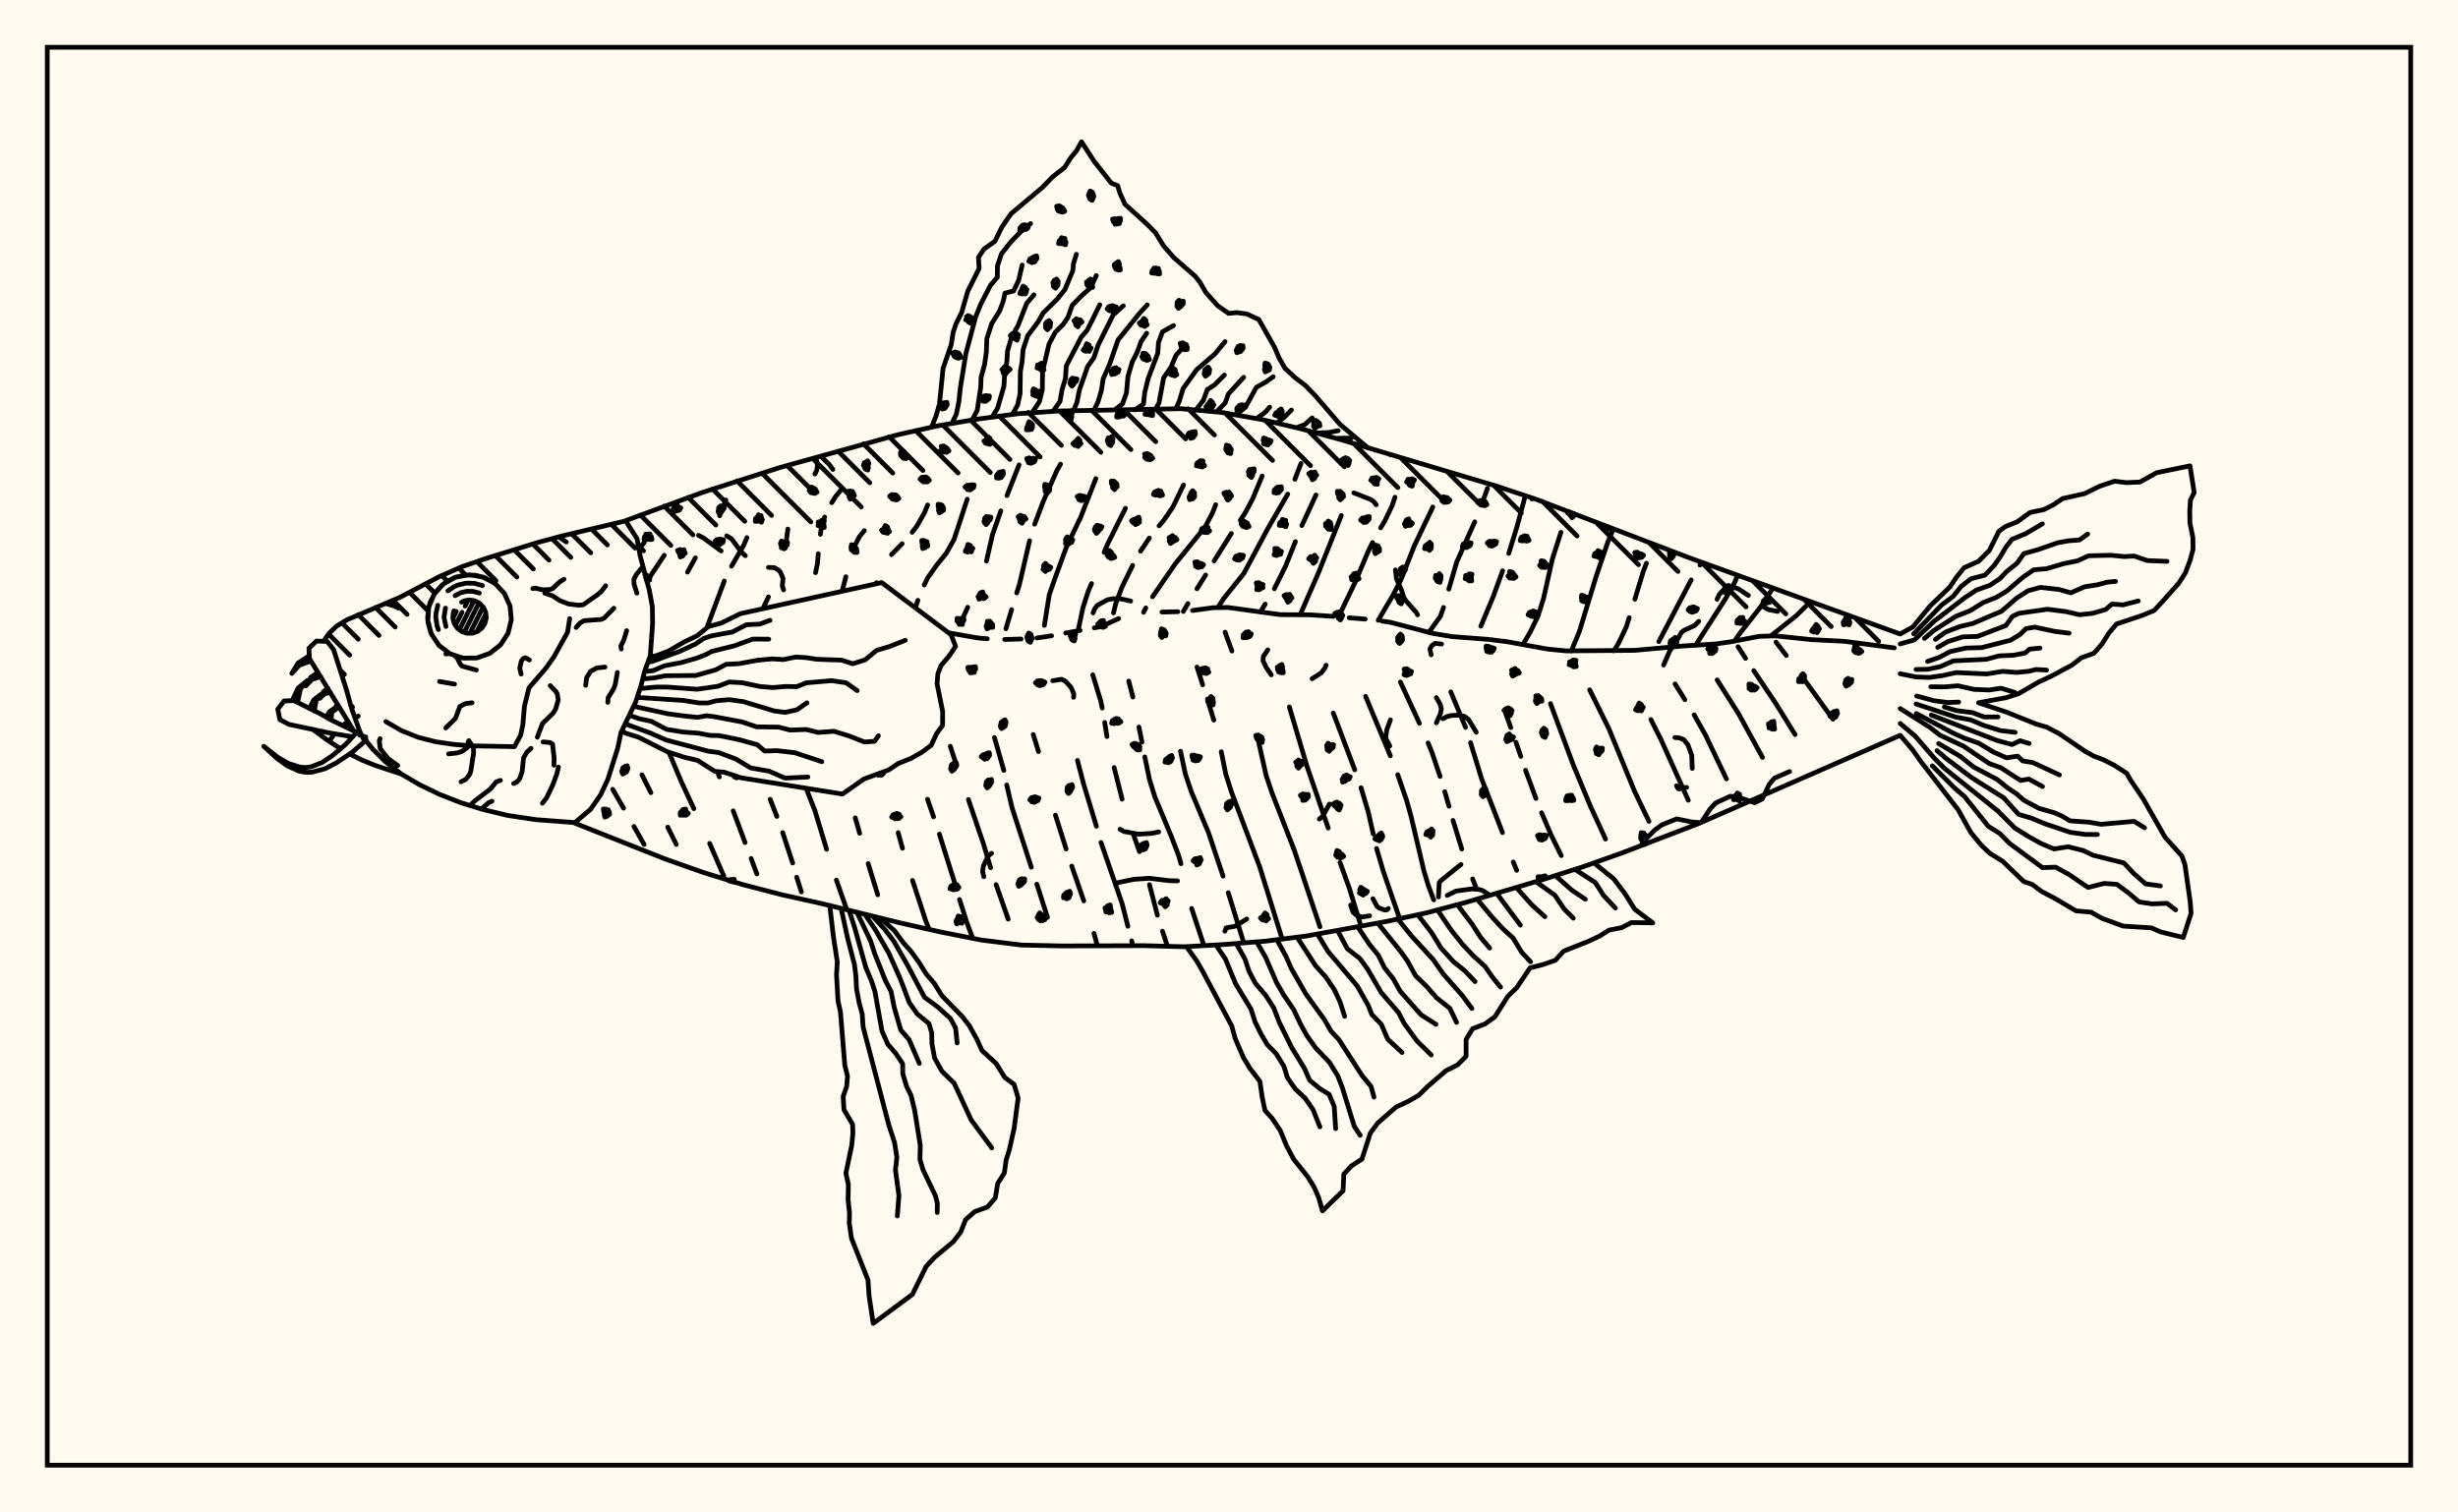 <svg xmlns="http://www.w3.org/2000/svg" width="520" height="320"><rect x="0" y="0" width="520" height="320" fill="floralwhite"/><rect x="10" y="10" width="500" height="300" stroke="black" stroke-width="1" fill="none"/><path stroke="black" stroke-width="1" fill="none" stroke-linecap="round" stroke-linejoin="round" d="
M 132.37 110.15 148.57 104.2 164.99 98.92 189.92 91.99 198.34 90.11 206.84 88.67 215.39 87.53 223.99 86.96 249.86 86.47 258.45 87.26 266.94 88.76 275.34 90.75 283.66 93.02 316.71 102.89 324.9 105.61 357.12 117.92 401.99 134.14 
M 401.99 155.58 359.06 174.37 342.96 180.53 334.83 183.41 326.61 186.03 310.07 190.94 301.74 193.15 293.3 194.96 276.33 198.05 267.78 199.12 259.18 199.82 250.57 200.31 241.95 200.08 224.7 200.14 216.08 199.95 207.52 198.88 199.06 197.2 190.64 195.31 173.89 191.19 165.47 189.32 157.13 187.16 148.88 184.62 140.75 181.75 121.63 174.17 
M 200.69 133.89 206.91 134.98 208.86 135.15 
M 212.54 135.29 216.01 135.2 
M 219.36 134.98 222.47 134.51 
M 225.46 133.93 228.49 133.38 
M 231.5 132.84 232.98 132.55 236.65 130.88 
M 245.82 129.5 249.18 129.42 
M 252.29 129.17 256.64 128.57 259.81 128.53 270.81 130.04 277.11 130.08 282.06 130.41 
M 285.44 130.71 288.81 130.98 
M 292.35 131.4 294.21 131.68 303.11 134.01 307.21 134.69 314.77 135.27 318.78 135.76 327.4 137.33 331.33 137.71 345.8 137.6 355.98 136.68 362.95 136.25 366.15 135.79 372.17 134.63 375.58 134.53 383.2 135.33 390.15 135.68 400.74 137.08 
M 129.62 167 131.92 170.99 
M 134.11 174.86 136.26 178.67 
M 136.33 114.7 135.17 116.22 
M 135.81 163.93 137.7 167.71 
M 141.26 175 143.08 178.66 
M 140.52 117.49 136.83 123.04 
M 141.51 159.16 144.16 165.45 146.78 171.09 
M 150.13 178.44 153.13 185.37 
M 153.56 105.79 152.25 109.12 
M 147.11 118.02 145.44 121.05 
M 151.73 163.25 152.18 164.37 
M 155.11 171.56 157.62 178.27 
M 158.9 181.63 160.12 184.91 
M 158.01 113.75 157.32 115.38 154.76 119.79 
M 153.23 122.93 149.58 132.7 
M 161.36 165.3 161.37 165.34 
M 162.93 169.11 164.35 172.74 
M 165.58 176.16 167.69 182.59 
M 168.54 185.59 169.53 188.7 
M 166.68 111.94 166.13 115.98 
M 162.58 126.28 161.39 128.79 
M 170.53 166.77 172.41 171.56 174.87 179.69 
M 176.94 186.21 179.16 192.5 
M 177.86 103.73 176.84 104.97 175.96 106.35 
M 174.46 109.39 173.83 111.04 173.56 113.05 
M 173.11 117.16 172.93 119.27 172.53 121.16 
M 180.93 173.03 181.87 176.31 
M 183.66 182.72 185.69 189.31 
M 182.85 112.26 181.83 113.51 181.06 115.01 
M 178.95 122.02 178.15 125.1 
M 190.01 176.17 190.92 179.46 
M 193.05 186.28 195.86 194.87 196.57 196.64 
M 196.24 106.84 195.59 108.45 193.95 111.34 192.97 112.62 
M 190.85 115.04 188.6 117.34 
M 185.42 123.28 185.36 123.52 
M 196.22 169.11 197.5 172.83 
M 198.73 176.48 202.03 186.98 
M 202.99 190.31 204.63 195.46 205.81 198.54 
M 204.62 105.62 201.83 114.15 200.19 117.06 198.15 119.57 196.26 122.25 195.52 123.78 
M 194.18 127.02 193.63 128.6 
M 201.04 157.89 202.25 161.59 
M 204.87 169.16 208.01 178.41 209.57 183.59 
M 210.73 187.16 213.29 194.47 
M 215.59 98.35 213.03 104.85 
M 211.73 108.08 209.96 113.13 208.69 118.71 
M 204.73 128.48 203.08 132.08 
M 210.38 156.05 212.36 162.99 
M 212.97 166.07 214.1 170.89 218.18 183.48 
M 219.35 187.07 221.6 194.09 
M 224.36 98.19 223.55 99.65 220.76 105.95 218.88 110.91 
M 217.81 114.41 215.65 123.71 215.09 125.45 
M 214.01 128.98 212.81 133.03 
M 218.58 155.4 219.7 159.01 
M 223.28 172.47 225.55 179.63 
M 226.73 183.24 229.28 190.61 
M 231.43 197.49 232.15 200.06 
M 231.83 101.27 228.61 109.47 225.63 115.68 223.16 122.43 221.97 125.86 220.94 132.32 
M 227.94 160.89 229.26 165.95 231.95 174.82 
M 232.92 178.25 237.4 191.22 238.61 195.98 
M 239.41 199.06 239.68 200.07 
M 238.09 107.54 234.26 115.23 233.59 116.87 
M 230.92 123.47 230.22 125.09 229.09 128.61 228.08 133.43 
M 231.18 142.77 232.84 148.21 233.18 149.8 
M 233.7 152.85 234.18 155.84 
M 235.7 162.39 237.39 169.09 
M 239.73 176.4 241.06 180.19 
M 243.17 187.17 244.85 193.63 
M 245.93 197.02 246.98 200.21 
M 250.38 102.61 248.14 107.25 246.27 110 245.21 111.26 
M 243.15 113.84 241.28 116.62 
M 239.61 119.62 237.31 124.34 236.03 127.74 235.57 129.68 
M 238.8 144.1 239.66 147.49 
M 240.94 153.83 241.59 157.01 
M 242.19 160.14 243.17 164.91 244.3 168.55 247.83 177.05 249.36 181.05 249.84 182.74 
M 252.1 192.21 254.7 200.07 
M 257.18 106.78 256.53 108.45 254.94 111.51 248.64 119.27 243.82 126.26 
M 242.4 128.62 241.92 129.55 
M 249.74 158.94 250.77 163.78 252.06 167.59 255.67 176.19 258.74 185.37 
M 259.84 188.87 263.06 199.26 
M 267.01 100.72 264.97 105.63 263.33 108.67 262.39 110.07 
M 260.5 112.88 256.84 118.68 
M 255.06 121.65 253.22 124.58 
M 251.31 127.7 250.34 129.38 
M 253.23 141.12 254.43 144.88 
M 255.65 148.66 256.79 152.36 
M 258.36 159.04 259.32 163.8 260.5 167.5 266.47 183.33 271.25 198.69 
M 275.23 98.06 273.94 101.4 
M 272.42 104.54 268.12 112 263.14 121.33 258.86 126.66 257.68 128.48 
M 259.17 133.75 260.62 137.74 
M 266.02 155.89 267.85 164.05 269.11 167.81 273.81 179.87 279.24 196.08 
M 278.4 104.72 275.41 111.2 
M 274.05 114.6 271.99 119.73 269.59 124.57 
M 267.66 127.82 266.6 129.51 
M 272.77 149.57 276.49 162.11 280.99 175.2 
M 283.49 182.47 285.46 187.94 287.93 195.98 
M 283.76 109.07 278.97 121.08 275.05 130.09 
M 282.06 150.86 286.6 162.87 
M 287.93 166.66 289.48 171.85 290.52 176.47 
M 291.22 179.51 292.66 184.41 295.97 194 
M 295.11 105.2 294.52 106.97 292.97 110.19 292.08 111.69 
M 290.38 114.78 289.57 116.37 286.69 123.18 283.16 130.53 
M 288.9 147.34 294.13 159.92 
M 295.7 163.91 297.57 169.34 298.48 172.57 301.23 184.23 302.12 187.23 303.31 190.39 
M 303.12 107.27 299.21 115.47 296.45 122.49 294.8 125.74 291.57 131.23 
M 296.26 144.29 300.29 153.03 
M 302.12 157.19 302.93 159.16 304.65 164.28 
M 305.64 167.49 306.54 170.58 
M 307.39 173.59 309.25 179.63 
M 311.54 185.96 312.19 187.61 
M 314.68 103.34 313.37 106.9 
M 311.99 110.4 308.18 118.9 306.5 124.66 
M 305.38 128.52 304.74 130.36 302.26 133.82 
M 306.92 146.38 310.05 153.91 
M 311.1 157.13 313.43 164.74 317.86 176.16 
M 320.14 182.37 320.86 184.15 
M 322.5 105.55 320.94 111.39 319.18 117.09 
M 317.88 120.78 315.87 126.29 313.28 132.48 
M 318.48 150.8 319.61 153.95 
M 320.71 157.05 321.74 160.04 
M 322.74 162.97 324.94 168.94 
M 326.13 171.95 328.14 176.67 330.29 181.02 
M 330.22 112.63 328.4 118.31 326.56 126.56 325.34 130.41 323.67 133.83 322.19 136.36 
M 328.01 148.87 332.84 161.86 336.49 170.64 339.66 177.53 
M 341.33 111.89 340.23 114.44 337.68 121.94 334.12 133.62 332.4 137.76 
M 336.3 145.95 340.37 154.18 345.84 167.52 348.85 173.79 
M 350.11 115.29 349.87 115.73 
M 348.31 119.17 347.62 120.98 345.86 126.78 
M 344.67 130.67 344.06 132.6 342.42 136.08 341.41 137.72 
M 349.26 152.24 351.42 156.54 357.16 169.31 
M 359.99 118.96 359.63 119.56 
M 357.78 122.69 350.93 135.75 
M 354.36 144.7 356.45 148.04 
M 358.4 151.25 360.8 155.51 365.23 164.8 
M 367.61 121.73 366.87 123.45 365.08 126.61 358.68 136.56 
M 363.27 143.85 367.85 151.1 372.87 160.26 
M 375.05 124.44 372.51 128.36 368.14 133.9 366.93 135.64 
M 367.69 136.83 369.28 139.29 
M 371.02 141.9 375.59 148.7 379.76 155.42 
M 383 127.34 379.99 130.28 374.68 134.5 
M 375.72 135.86 377.9 138.68 
M 381.76 143.86 387.76 152.17 
M 299.89 130.09 299.61 129.57 297.42 127.09 296.99 126.41 296.48 124.82 295.42 122.42 295.21 120.58 
M 280.54 140.74 280.25 141.41 279.51 142.37 277.58 143.6 
M 222.7 144.03 224.59 143.72 225.36 144.1 226.58 145.42 227.17 146.8 227.12 147.54 
M 294.02 157.82 293.29 156.47 293.16 155.89 293.39 154.38 294.15 152.31 
M 239.2 127.17 237.08 126.7 235.38 126.69 234.29 126.89 232.11 128.1 231.55 128.87 231.24 129.68 
M 309.08 182.89 304.8 186.34 304.48 186.74 304.31 189.79 
M 157.68 117.57 156.76 116.71 154.78 114.02 153.73 113.37 
M 303.86 147.6 304.68 149.01 304.93 149.99 304.72 151.02 303.87 152.94 
M 376.06 129.36 374.13 128.98 372.93 128.3 
M 354.66 166.25 354.94 166.76 355.23 166.93 356.81 166.58 
M 268.94 142.79 267.86 141.19 267.2 139.82 267.27 138.88 268.21 137.5 
M 152.56 116.57 148.91 113.88 147.78 113.26 
M 172.4 100.29 172.8 99.48 172.93 98.44 172.64 96.79 
M 176.2 99.33 175.47 98.33 173.65 96.5 
M 263.75 194.44 261.29 195.97 259.39 196.31 259.13 197.02 
M 302.77 138.54 302.5 137.31 302.88 136.64 303.58 136.12 304.97 136.27 
M 363.25 126.8 363.69 125.82 364.32 125.09 364.81 124.69 365.83 124.24 366.75 124.24 367.79 124.61 369.88 125.98 
M 209.77 180.54 209.22 180.95 208.84 181.5 208.05 183.21 207.87 184.36 208.13 185.49 
M 315.21 189.42 313.68 188.43 312.96 188.2 311.37 188.07 308.01 188.53 306.16 189.45 
M 358 162.58 357.9 159.82 357.1 157.62 356.2 156.47 355.26 156.12 354.33 156.04 
M 351.95 140.71 353.24 137.71 354.51 135.95 355.71 133.79 356.32 133.34 358.51 132.34 359.37 131.47 
M 290.45 190.15 291.26 191.69 291.72 192.1 292.96 192.55 293.4 192.49 293.71 192.22 
M 162.57 120.04 163.83 120.11 164.82 120.7 165.13 121.13 165.65 122.35 165.5 123.97 165.77 124.81 
M 245.13 176.02 243.65 176.32 240.9 176.5 237.8 175.93 236.95 175.45 
M 249.12 186.38 247.33 186.33 243.15 185.82 239.85 186.05 236.14 186.82 
M 279.11 173.3 279.77 172.75 281.26 170.11 
M 285.72 191.5 286.25 193 286.92 193.62 288.18 194.02 289.75 193.76 
M 291.15 106.79 290.62 106.13 289.98 105.68 286.41 104.27 
M 312.31 154.92 310.67 152.22 309.82 151.56 308.49 151.33 307.04 151.37 306.03 151.65 305.26 152.07 
M 197.1 90.32 198 88.07 198.75 85.48 199.51 77.96 201.24 72.91 201.64 70.32 202.24 68.54 203.43 66.14 204.74 61.61 207.13 56.81 207 54.42 208.2 52.67 210.47 51.06 211.97 48.01 213.88 45.23 220.53 39.65 222.66 37.44 225.21 35.44 226.49 33.42 227.75 31.89 228.79 30 231.44 34.09 235.11 38.75 236.45 39.28 236.93 40.87 238 43.22 242.66 47.43 244.45 49.24 246.15 52.01 248.3 54.48 252.87 58.46 253.86 59.74 255.09 61.86 257.63 64.71 259.92 66.31 261.66 66.14 263.76 66.42 266.3 67.6 269.67 73.54 270.52 75.6 271.84 77.92 274.06 79.96 276.14 81.54 278.3 83.77 283.47 89.78 289.46 94.81 
M 294.16 96.25 294.15 96.25 
M 201.37 89.6 202.31 87.64 202.85 84.99 203.15 82.15 204.35 74.73 206.39 67.1 207.45 64.41 209.54 60.35 210.99 58.67 211.01 56.29 211.88 53.67 213.9 51.13 215.94 49.04 218.02 47.3 
M 205.63 88.88 206.73 86.84 207.47 81.98 207.55 79.86 208.3 77.07 208.66 74.52 208.77 71.65 209.8 68.48 211.48 65.78 212.23 63.77 212.61 62.02 214.43 61.56 215.51 59.29 216.24 56.08 
M 209.9 88.23 211.03 86.39 212.38 81.76 212.52 79.41 213 76.57 213.15 74.23 213.99 71.36 215.36 68.9 217.21 64.16 218.73 62.38 
M 214.19 87.68 215.29 85.67 215.8 83.28 215.87 78.58 216.23 76.52 216.44 73.97 217.41 71.03 219.62 68.09 220.72 66.18 223.72 63.22 225.29 61.26 226.96 57.25 227.11 55.71 227.71 53.8 
M 218.48 87.13 219.88 85 220.5 82.48 220.55 78.62 221.92 72.81 223.24 70.3 224.89 68.66 225.91 67.18 226.84 64.58 228.92 62.47 230.69 60.92 231.93 58.31 
M 222.8 87 224.26 84.9 224.67 82.5 225.4 80.09 225.57 77.43 228.74 71.32 229.99 69.88 232.67 64.48 
M 227.13 86.88 227.83 85.11 228.38 82.42 230.1 77.53 231.43 75.66 232.3 73.04 235.5 66.63 237.65 64.7 
M 231.45 86.79 232.29 85 232.98 82.71 233.39 80.11 234.73 77.1 236.53 71.91 240.98 66.39 242.71 64.5 
M 235.77 86.75 237.47 85.45 238.3 83.15 238.63 79.62 239.52 76.61 240.57 74.53 241.4 72.26 242.59 70.5 
M 240.1 86.71 241.91 85.49 242.17 83.02 242.9 80.09 244.92 74.74 245.09 72.45 245.93 70.2 248.27 68.88 
M 244.42 86.6 245.18 85.28 246.17 79.93 247.7 77.73 248.81 75.14 250.59 73.21 
M 248.74 86.49 249.49 84.87 250.29 82.21 253.15 78.23 257 74.91 259.16 72.28 
M 253.06 86.66 254.61 84.65 255.39 82.45 256.95 81.42 259.03 79.35 
M 257.36 87.14 259.19 85.25 259.89 83.32 263.11 79.83 
M 261.66 87.62 263.47 86.17 265.79 81.95 267.9 80.75 269.35 79.7 
M 265.89 88.53 267.67 87.21 268.6 86.14 
M 270.11 89.46 271.6 88.37 273.2 86.75 
M 274.31 90.48 276.05 89.83 277.59 88.41 
M 278.49 91.61 281.08 91.51 283.1 91.12 
M 282.66 92.74 285.88 92.69 
M 286.8 93.99 286.82 94 
M 290.93 95.26 290.94 95.26 
M 137.49 138.97 138.83 138.73 141.4 137.76 144.77 135.81 147.49 134.51 149.85 132.57 152.61 131.82 156.63 129.84 186.53 123.26 201.2 134.28 202.16 136.76 200.74 138.87 199.11 140.77 198.42 142.51 198.24 144.68 199.43 150.57 199.4 153.49 198.15 155.19 197 157.68 194.95 159.2 192.68 160.48 190.12 161.49 187.98 162.91 182.79 164.81 178.23 168 156.79 164.57 153.19 163.37 151.24 163.21 147.57 160.87 144.84 160.24 141.17 159.05 135.09 155.98 132.34 155.12 131.58 154.55 
M 137.07 140.11 138.05 139.92 143.78 137.82 147.11 136.28 148.85 135.09 150.49 134.53 154.93 133.72 157.9 132.18 160.74 132.04 162.9 131.24 
M 136.36 142.08 138.1 141.91 140.62 140.85 144.08 140.2 147.4 139.25 149.41 138.46 150.59 137.82 155.33 136.65 159.27 135.21 162.63 135.23 
M 135.96 143.65 138.36 143.43 140.75 142.97 147.15 142.92 151.43 141.72 153.6 140.55 156.32 140.42 160.24 139.7 163.32 139.4 165.73 139.55 168.36 139.01 170.43 139.13 172.83 139.49 178.08 139.67 180.39 140.43 183.03 139.6 185.44 137.61 188.26 136.76 191.52 135.47 
M 135.41 145.69 138.86 145.36 141.09 145.36 147.47 145.83 151.88 145.2 154.26 144.29 157.04 144.45 160.74 145.24 163.46 145.47 166.2 145.24 168.54 145.28 170.57 144.47 175.93 144.01 179 144.46 181.35 146.12 
M 134.79 147.55 144.48 148.19 147.91 148.73 149.77 148.74 151.49 148.27 154.23 148.03 157.22 148.44 163.82 150.43 166.09 150.72 168.59 150.18 170.71 148.7 
M 134.04 149.43 141.24 151.01 144.71 151.48 147.56 151.78 149.5 151.43 151.18 151.65 157.02 152.75 160.06 153.78 164.7 153.84 167.18 154.47 170.58 154.34 173.07 154.97 176.42 154.72 179.67 155.73 182.89 156.99 185.01 156.84 185.83 155.66 
M 133.15 151.32 135.08 152.02 137.84 152.63 141.01 154.31 144.61 154.89 147.72 155.12 150.29 155.6 152.02 155.63 153.53 155.91 156.44 156.52 160.22 157.57 161.77 158.9 164.37 158.82 168.16 159.26 173.87 161.16 
M 132.36 153.18 137.61 155.11 140.98 156.58 149.88 158.94 152.05 159.22 155.67 160.59 158.81 162.48 162.73 163.17 166.07 164.63 170.91 164.4 
M 186.32 194.31 189.23 196.91 191.03 199.37 192.84 201.43 194.43 203.64 195.87 205.97 197.65 208.07 199.27 210.67 203.58 215.09 205.08 217.04 206.65 219.86 207.75 222.28 210.75 225.03 212.57 227.98 214.54 229.43 215.39 232.32 214.56 238.64 213.53 243.29 212.85 245.45 212.47 248.2 211.07 250.38 210.56 253.45 208.9 255.38 206.21 256.35 204.27 258.06 203.24 260.68 201.65 262.74 197.68 266.05 195.94 267.93 193.02 273.87 184.73 280 183.85 274.12 183.63 270.83 180.13 261.98 179.67 258.76 179.72 256.68 179.42 253.87 179.47 250.6 178.95 248.22 180.18 242.37 180.43 239.82 180.37 237.87 178.54 234.79 178.38 231.93 179.11 229.9 179.29 227.7 178.72 225.34 177.8 214.1 177.28 211.75 176.97 206.21 177.13 203.51 176.31 198.16 175.54 191.56 
M 184.64 193.89 187.2 196.65 189.08 199.12 192.06 204.34 195.57 210.99 198.33 213.02 201.03 215.43 202.16 217.5 202.49 220.66 
M 182.97 193.46 185.1 196.57 188.07 201.72 190.51 207.22 192.36 212.12 194.07 214.55 196.51 216.55 197.1 218.49 197.16 220.84 197.7 223.81 199.25 226.63 201.85 229.17 205.48 236.99 209.81 242.86 
M 181.29 193.03 184.18 199.09 185.03 201.73 187.31 207.47 188.51 209.77 189.17 213.14 190.56 217.92 192.31 219.94 194.49 225 
M 179.62 192.6 180.78 196.17 183.14 204.61 184.36 207.53 185.08 209.73 186.59 218.13 187.81 220.92 189.45 222.81 190.96 225.06 190.99 227.2 191.82 229.93 192.75 231.79 193.51 234.98 194.69 242.35 194.62 245.35 195.29 247.55 197.87 252.94 198.3 254.58 198.27 256.54 
M 177.94 192.17 179.35 198.65 180.76 204.04 181.07 206.52 181.2 209.23 181.77 212.2 182.4 214.54 182.6 217.31 188.04 238.04 189.24 241.72 189.74 244.87 189.43 247.51 190.17 252.95 189.84 257.27 
M 337.29 182.63 341.41 185.95 343.85 189.21 345.82 192.37 349.67 195.26 345.13 195.19 343.07 196.27 340.4 196.79 338.35 198.08 336.02 199.17 330.78 201.25 329.04 203.17 326.43 204.08 323.69 204.78 320.84 209.01 318.98 210.81 316.25 215.14 314.13 216.66 311.55 217.64 310.16 219.92 310.16 223.48 308.35 225.31 305.92 226.52 301.99 229.91 300.16 231.72 297.86 233.05 295.36 234.21 291.46 237.62 289.91 239.71 288.13 245.24 285.92 246.67 284.29 248.44 284.13 251.94 279.77 256.2 279 253.48 278.07 251.28 276.64 248.95 273.71 245.3 272.16 242.4 270.87 239.24 269.14 236.63 267.61 234.95 267.01 232.08 266.54 228.81 264.42 226.03 263.04 223.74 261.31 219.72 260.58 217.07 254.45 205.55 253.16 203.29 251.02 200.32 
M 333.17 183.94 337.48 186.71 339.25 189.47 341.74 192.12 
M 329.05 185.26 332.54 188.35 335.39 190.26 
M 324.92 186.54 328.92 189.39 330.94 192.37 332.84 194.26 
M 320.77 187.77 324.1 191.48 326.83 193.95 
M 316.63 189 321.65 195.74 
M 312.48 190.23 315.76 194.14 317.95 196.51 320.1 198.47 321.93 201.5 323.8 203.49 
M 308.33 191.45 311.48 195.59 313.18 198.26 315.14 200.59 
M 304.17 192.62 306.96 196.73 309.36 199.75 311.69 202.23 314.16 204.46 315.72 206.72 317.45 208.86 
M 299.94 193.54 302.91 197.41 304.87 200.59 307.46 203.44 309.96 205.46 312.06 207.68 
M 295.72 194.46 298.65 198.07 303.24 203.07 305.27 206 309.4 210.68 311.38 213.37 
M 291.48 195.31 296.36 201.36 297.77 203.35 299.46 206.43 301.83 208.72 303.86 211.07 306.72 213.34 308.14 216.31 
M 287.23 196.11 289.75 199.85 291.59 202.11 292.89 204.73 294.73 207.06 296.24 209.76 300.64 214.71 303.79 216.72 
M 282.98 196.91 285.05 200.75 287.68 202.79 289.29 204.98 292.2 210 295.84 214.2 297.08 216.57 299.79 220.26 302.78 223.21 
M 278.72 197.64 280.94 201.3 287.13 208.6 289.43 212.68 290.22 214.65 292.22 216.72 293.58 219.87 296.61 222.69 
M 274.46 198.37 278.34 204.36 280.47 206.7 282.29 209.41 283.47 211.92 284.47 215.03 
M 270.17 198.91 272.02 202.28 273.2 204.95 276.25 210.29 280.19 215.74 281.57 218.16 283.19 219.88 288.18 227.6 290.04 229.84 290.67 232.12 
M 265.86 199.29 267.74 202.53 270.05 207.87 271.57 210.51 273.69 213.62 275.13 216.67 276.5 219.15 278.33 221.71 281.24 224.77 283.01 227.62 284 230.19 286.5 238.29 287.75 240.2 
M 261.55 199.67 263.38 202.9 264.23 205.48 265.58 208.04 267.77 210.61 269.46 213.23 270.65 216.34 273.24 221.58 275.99 226.11 277.05 228.54 279.15 230.28 281.18 231.55 282.26 234.1 282.56 238.79 
M 257.24 199.94 259.23 202.89 261.38 208.1 264.64 213.49 265.51 216.2 266.79 218.79 268.1 221.02 269.97 222.93 271.62 225.62 272.36 228.01 274.02 230.4 276.13 232.38 277.78 234.78 279.23 238.42 
M 401.99 134.14 404.7 132.63 408.32 128.21 412.46 124.25 413.89 122.13 415.52 120.12 418.56 118.76 420.85 116.48 422.85 112.44 424.31 111.38 426.75 110.4 429.47 108.43 432.36 107.83 434.33 106.84 436.37 105.48 441.01 104.44 444.17 102.89 447.35 101.81 449.86 102.11 452.73 101.99 456.26 100.01 463.3 98.56 464.19 104.19 463.39 105.83 463.25 108.16 463.29 110.65 463.91 113.72 463.95 116.21 463.31 118.59 462.32 121.21 460.92 123.41 457.48 127.27 455.72 129.16 453.17 130.22 447.75 132.02 446.09 134.02 444.68 136.27 442.97 138.21 440.32 139.18 438.29 140.74 433.67 143.21 431.34 144.27 427.02 146.77 424.41 147.61 418.57 148.69 424.52 150.68 430.74 153.19 433 153.85 435.64 155.22 441.01 158.89 442.93 159.97 444.9 160.71 447.37 161.95 449.95 163.65 450.69 164.99 453.4 169 458 177.1 461.58 181.1 462.23 182.92 463.35 190.81 463.53 193.25 461.88 198.34 457.15 197.19 455.1 196.31 449.17 195.94 444.73 194.31 442.37 192.99 439.19 192.72 434.76 190.1 431.92 188.62 429.93 187.13 428.15 186.53 423.71 182.25 420.95 180.54 419.12 178.79 416.97 176.19 414.23 171.29 406.47 161.27 404.6 158.61 401.99 155.58 
M 404.84 134.11 410.77 128 413.23 126.16 414.88 124.08 416.97 122.45 419.92 121.69 421.86 119.65 423.21 117.74 424.31 115.84 425.63 114.12 428.57 112.9 432.07 110.84 
M 401.99 136.24 405 135.38 409.12 131.48 415.71 126.43 418.12 124.84 420.98 123.83 423.09 122.43 424.5 120.94 426.73 119.15 428.16 117.13 431.15 116.29 435.37 114.82 437.61 114.42 439.91 114.25 441.66 113 
M 407.13 135.07 409.09 133.41 413.78 130.4 416.76 129.23 419.51 127.51 422.38 126.37 424.53 125.06 428.06 122.05 430.27 120.55 432.93 120.33 436.59 119.25 439.53 118.65 441.84 117.59 446.59 117.48 449.43 117.76 451.48 117.64 454.32 118.61 458.45 118.77 
M 409.45 135.28 411.65 133.7 414.66 132.55 417.36 131.91 423.46 129.31 426.63 126.54 429.06 124.98 431.69 124.28 435.62 124.72 438.08 125.43 440.99 124.16 443.75 123.72 445.77 123.17 447.55 123.01 
M 409.92 136.97 412.1 135.73 415.27 134.74 418.35 134.65 424.37 132.33 425.74 130.4 427.12 129.76 433.15 128.9 437.06 129.4 439.91 130.06 442.67 129.77 445.46 128.96 446.82 127.79 449.12 127.98 452.36 127.15 
M 407.79 139.94 410.25 139.09 412.56 137.86 415.92 137.12 419.24 137.02 425.33 135.46 427.34 134.24 428.61 133 430.45 132.68 434.6 133.57 437.73 133.97 
M 405.35 141.64 407.84 141.6 410.46 141.05 413.26 139.82 420.18 139.5 422.9 138.77 425.95 138.63 428.43 138.16 429.34 137.35 431.56 137.12 
M 401.99 142.55 405.32 143.23 408.13 143.33 410.82 142.96 413.86 142.3 420.31 142.59 423.69 142.04 426.6 142.27 429.2 142.03 430.71 141.65 432.96 141.77 
M 408.46 145.3 411.41 145.33 414.21 145.09 417.56 145.85 420.83 145.99 423.33 145.61 426.28 146.51 
M 405.48 147.26 409.14 148.25 412.11 148.64 414.37 148.54 
M 411.33 149.58 413.93 150.35 417.28 150.77 419.78 151.7 422.69 151.68 
M 405.36 148.95 413.78 151.73 416.89 152.3 419.65 153.47 423.19 154.56 426.31 154.95 
M 408.56 151.28 422.46 156.66 425.66 157.53 427.36 156.72 429.28 157.31 
M 405.39 150.96 413.17 155.09 415.65 156.21 418.57 157.21 421.74 159.12 424.52 160.34 426.83 159.98 427.89 160.98 430.09 161.36 435.7 163.96 
M 401.99 149.91 408.27 153.89 410.42 155.55 415.39 157.87 420.81 161.53 423.31 162.44 427.45 165.13 429.2 164.83 432.1 166.41 
M 410.12 157.31 414.79 160.09 417.51 162.27 422.49 164.9 424.69 166.67 426.58 167.93 428.12 169.29 431.34 171.02 434.61 171.96 436.13 172.61 437.92 173.67 441.85 173.95 444.53 174.4 451.51 173.78 453.7 175.15 
M 409.79 158.81 411.64 160.41 417.05 164.48 423.89 168.8 427.06 172.31 429.66 173.07 432.68 174.31 437.97 176.1 441.19 176.55 443.71 176.56 
M 401.99 153.06 405.15 155.73 409.23 160.43 411.37 162.57 422.62 171.55 426.22 175.17 428.97 176.89 431.78 178.46 434.53 179.62 437.54 179.15 440.72 179.96 442.77 180.94 449.33 182.58 451.36 184.77 453.9 187 457.03 187.44 
M 408.79 162.03 413.57 166.79 415.62 168.55 420.63 174.83 423.07 176.35 425.14 178.45 432.1 183.57 434.88 183.47 437.58 184.94 441.74 187.77 445.14 186.91 447.81 187.1 450.17 188.82 452.55 190.83 455.27 191.24 458.43 191.12 460.28 192.51 
M 378.59 163.24 375.41 164.63 374.29 165.95 372.81 169.06 371.2 169.83 367.79 168.69 366.05 168.46 362.95 169.9 361.78 171.17 359.88 174.05 358.03 173.93 354.71 173.26 351.59 174.52 350.21 175.51 348.97 176.71 347.77 177.96 347.11 178.92 348.07 178.65 
M 68.44 135.69 69.6 134.01 71.17 132.5 73.33 131.17 84.59 126.39 92.89 122.03 97.7 119.91 102.93 118.12 113.72 114.79 118.72 113.44 132.37 110.21 134.78 114.01 135.42 117.58 137.36 124.83 138.01 128.4 138.06 131.87 137.58 138.72 136.39 141.98 135.54 145.3 134.45 148.58 131.37 154.99 130.67 158.33 128.59 164.9 127.09 168.11 124.95 171.22 121.63 174.04 113.44 173.43 107.42 172.53 102.15 171.26 97.4 169.8 92.98 168.06 88.76 166.03 84.92 163.77 81.58 161.21 78.82 158.44 76.33 155.36 
M 120.52 130.89 120.06 133.8 117.15 139.02 115.49 141.37 111.91 145.53 110.95 149.4 110.61 153.34 110.14 155.57 108.83 157.97 99.53 157.8 95.78 157.47 92.11 156.93 88.48 156 84.9 154.57 81.63 152.67 
M 74.84 154.64 65.46 139.34 65.36 137.16 66.94 135.63 69.21 135.71 70.57 137.43 73.29 145.95 74.39 149.9 76.38 155.5 
M 74.63 155.89 69.56 155.05 61.16 153.27 59.21 152.26 58.76 150.04 60.11 148.31 62.2 148.24 68.01 151.15 69.79 152.2 75.47 154.95 
M 91.25 134.12 90.51 131.3 90.72 128.39 91.86 125.7 93.82 123.54 96.37 122.12 99.24 121.61 102.13 122.07 104.71 123.43 106.71 125.56 107.9 128.22 108.17 131.12 107.49 133.96 105.91 136.42 103.63 138.23 100.88 139.21 97.96 139.24 95.19 138.32 92.87 136.55 91.25 134.12 
M 91.14 133.87 90.56 131.76 90.47 130.66 90.7 128.48 91.01 127.43 92.01 125.48 93.47 123.83 94.33 123.16 96.28 122.15 98.42 121.66 100.61 121.71 102.72 122.29 
M 92.74 133.21 92.45 132.37 92.2 130.63 92.24 129.74 92.62 128.06 
M 94.76 125.01 96.07 124.13 96.88 123.78 98.6 123.38 100.36 123.42 102.06 123.89 
M 94.34 132.55 93.93 130.59 94.24 128.66 
M 96.27 126.03 97.47 125.4 98.78 125.1 100.11 125.13 101.4 125.48 
M 96.1 131.93 95.8 130.81 95.89 129.64 96.06 129.23 
M 97.66 127.4 98.15 127.14 99.3 126.93 100.45 127.11 101.48 127.66 102.28 128.51 102.76 129.57 102.87 130.74 102.59 131.87 101.97 132.85 101.05 133.58 99.95 133.97 98.78 133.98 97.68 133.61 96.75 132.9 96.1 131.93 
M 96.53 129.37 95.81 130.82 
M 99.02 126.98 98.4 128.23 
M 97.74 129.55 96.35 132.31 
M 100.27 127.08 99.21 129.19 
M 99.07 129.47 97.19 133.24 
M 101.32 127.57 98.21 133.79 
M 102.19 128.42 99.42 133.97 
M 102.79 129.83 100.88 133.64 
M 74.19 149.2 74.59 149.6 
M 71.98 141.8 72.87 142.69 
M 69.51 134.14 73.98 138.61 
M 72.34 131.78 75.8 135.24 
M 75.79 130.04 80.18 134.44 
M 79.45 128.51 83.6 132.66 
M 83.12 127 86.12 129.99 
M 86.65 125.34 90.65 129.34 
M 90.06 123.56 92.03 125.52 
M 93.47 121.78 94.73 123.03 
M 97.07 120.19 98.61 121.73 
M 100.89 118.82 104.92 122.85 
M 104.8 117.54 109.34 122.08 
M 108.77 116.32 112.83 120.38 
M 112.73 115.09 116.14 118.51 
M 116.79 113.96 120.75 117.93 
M 120.91 112.9 124.98 116.96 
M 125.11 111.9 128.5 115.3 
M 129.34 110.95 134.36 115.96 
M 99.87 148.69 98.44 148.87 97.29 149.48 96.35 151.99 94.29 154.03 
M 97.54 165.4 98.54 164.89 99.34 163.88 99.6 163.16 100.19 159.35 100.18 158.49 99.95 157.82 99.18 156.7 
M 135.98 119.94 134.64 121.52 134.1 122.55 134.14 123.61 134.74 125.49 
M 132.57 133.43 131.95 135.49 131.34 136.68 131.44 137.31 
M 129.87 128.69 127.83 130.76 127.14 131.06 123.55 131.32 122.67 131.85 121.88 132.75 
M 84.15 161.96 82.09 160.49 80.44 158.39 80.24 156.75 80.41 156.29 
M 110.24 142.62 109.96 141.39 110.28 139.87 110.71 139.31 111.13 139.15 111.99 139.64 
M 101.84 171.16 103.37 169.83 104.08 169.52 
M 114.75 169.95 115.62 168.83 116.95 166.05 117.78 163.8 118.14 162.3 
M 116.4 145.06 117.62 146.33 117.89 146.81 118.1 148.12 117.57 149.96 117.02 150.87 114.76 153.1 113.67 155.98 
M 99.47 170.44 100.28 169.57 103.73 166.95 104.98 165.42 105.86 165.11 
M 123.9 145.01 124.11 143.36 124.93 142.06 126.25 141.32 127.98 141.14 
M 92.97 144.19 96.16 144.74 
M 100.77 141.77 97.75 140.94 97.4 140.55 96.7 139.16 96.04 138.6 
M 95.14 138.28 94.33 138.37 
M 94.9 159.5 96.69 159.31 97.71 158.99 98.81 158.2 99.01 157.72 99.02 157 
M 119.31 122.54 118.3 123.2 116.95 124.5 116.32 124.74 114.72 124.79 113.36 124.45 112.72 124.53 
M 112.34 158.33 111.41 159.18 110.76 160.36 110.46 163.26 109.92 164.81 109.35 165.44 108.66 165.77 
M 119.81 114.68 118.19 113.58 
M 128.14 123.94 127.16 125.18 126.31 125.91 123.36 127.96 122.35 128.04 120.3 127.79 118.43 127.07 116.87 126.05 115.25 125.51 
M 84.31 128.66 83.38 128.21 81.49 127.67 
M 75.12 152 75.79 151.52 
M 128.59 148.6 128.64 147.65 129.82 145.72 130.14 144.9 130.6 142.28 
M 117.19 161.91 117.23 160.39 116.89 157.44 116.39 157.11 114.89 156.97 
M 77.49 156.59 74.47 159.18 71.14 161.42 68.72 162.66 66.04 163.37 64.64 163.41 63.28 163.14 60.82 162.06 58.68 160.52 55.8 157.9 58.86 160.29 61.08 161.55 63.47 162.3 64.67 162.4 65.86 162.23 68.11 161.35 70.17 159.98 73.06 157.55 75.65 154.75 
M 76.19 154.89 76.96 156.44 
M 73.66 152.83 73.6 153.03 73.75 152.97 
M 71.41 149.09 71.1 149.37 70.64 150.39 71.33 149.84 71.81 149.75 
M 69.38 145.61 68.42 146.34 67.67 147.75 68.65 146.8 69.88 146.47 
M 67.28 142.25 65.75 143.31 64.7 145.12 65.98 143.77 67.86 143.15 
M 65.43 138.74 63.07 140.28 61.74 142.48 63.3 140.74 65.77 139.85 
M 76.07 155.5 77.39 155.94 
M 72.57 153.55 73.01 153.08 73.7 152.74 73.5 153.25 73.59 154.02 
M 68.99 151.73 69.7 150.58 70.82 149.81 70.19 150.74 70.04 152.32 
M 65.44 149.91 66.39 148.07 67.95 146.88 66.88 148.24 66.49 150.45 
M 61.81 148.25 63.07 145.57 65.08 143.95 63.57 145.73 62.95 148.61 
M 66.13 154.28 69.11 156.5 72.09 158.43 
M 74 159.53 76.69 160.86 79.36 161.94 84.92 163.77 
M 66.92 154.89 68.15 154.69 
M 69.79 156.95 69.93 156.4 70.5 155.63 
M 135.04 115.44 136.14 116.54 
M 135.48 108.97 141.92 115.4 
M 140.5 107.07 146.59 113.16 
M 145.58 105.23 151.44 111.09 
M 150.73 103.46 157.56 110.29 
M 155.93 101.74 163.23 109.05 
M 161.2 100.1 171.53 110.42 
M 166.52 98.5 172.19 104.16 
M 171.93 96.99 182.2 107.26 
M 177.32 95.46 184 102.14 
M 182.67 93.89 188.88 100.1 
M 188.1 92.41 195.24 99.55 
M 193.72 91.11 202.69 100.07 
M 199.46 89.92 209.51 99.97 
M 205.37 88.92 213.66 97.21 
M 211.41 88.04 220.05 96.68 
M 217.54 87.25 224.53 94.23 
M 224.17 86.96 232.89 95.68 
M 230.93 86.8 239.25 95.12 
M 237.78 86.73 244.5 93.45 
M 244.57 86.6 250.82 92.85 
M 251.36 86.48 256.92 92.04 
M 259.14 87.34 269.21 97.41 
M 267.64 88.92 277.25 98.53 
M 276.79 91.15 284.4 98.76 
M 286.44 93.88 295.73 103.17 
M 296.39 96.91 305.6 106.12 
M 306.22 99.83 313.27 106.87 
M 315.95 102.63 321.85 108.54 
M 326.32 106.08 333.63 113.4 
M 337.58 110.43 346.64 119.48 
M 348.91 114.83 354.98 120.91 
M 359.96 118.97 369.39 128.4 
M 370.79 122.88 377.8 129.89 
M 381.7 126.87 387.4 132.57 
M 392.48 130.73 397.44 135.69 
M 234.67 116.47 235.12 116.82 235.3 117.67 235.02 118.17 234.56 117.82 234.39 116.97 234.67 116.47 
M 234.19 117.38 234.71 117.16 235.54 117.42 235.84 117.91 235.31 118.13 234.49 117.87 234.19 117.38 
M 241.07 110.5 240.58 110.79 239.73 110.62 239.38 110.17 239.87 109.89 240.72 110.05 241.07 110.5 
M 240.21 110.99 240.05 110.45 240.41 109.66 240.93 109.42 241.09 109.97 240.73 110.76 240.21 110.99 
M 227.88 105.06 228.39 104.81 229.23 105.02 229.55 105.49 229.04 105.75 228.2 105.53 227.88 105.06 
M 228.19 105.68 228.52 105.21 229.36 104.99 229.87 105.25 229.54 105.72 228.71 105.93 228.19 105.68 
M 225.88 115.32 225.48 114.91 225.43 114.04 225.79 113.59 226.18 114.01 226.23 114.87 225.88 115.32 
M 225.39 114.94 225.63 114.42 226.41 114.06 226.96 114.22 226.72 114.75 225.94 115.11 225.39 114.94 
M 248.99 114.18 248.48 114.44 247.64 114.23 247.31 113.76 247.82 113.5 248.66 113.71 248.99 114.18 
M 248.06 113.32 248.31 113.83 248.09 114.67 247.61 114.99 247.36 114.48 247.58 113.64 248.06 113.32 
M 245.71 133.06 246.26 133.23 246.72 133.96 246.63 134.53 246.08 134.36 245.62 133.63 245.71 133.06 
M 245.98 133.16 246.3 133.64 246.21 134.49 245.79 134.88 245.46 134.41 245.56 133.55 245.98 133.16 
M 215.4 109.31 215.92 109.07 216.75 109.32 217.05 109.8 216.53 110.03 215.7 109.79 215.4 109.31 
M 215.84 109.02 216.3 109.36 216.49 110.2 216.22 110.71 215.76 110.37 215.57 109.52 215.84 109.02 
M 221.52 104.4 221.11 104 221.05 103.13 221.39 102.67 221.79 103.08 221.86 103.94 221.52 104.4 
M 222.01 103.89 221.46 103.74 220.97 103.03 221.04 102.46 221.59 102.61 222.08 103.32 222.01 103.89 
M 204.16 103.04 204.59 102.66 205.46 102.65 205.89 103.02 205.47 103.4 204.6 103.41 204.16 103.04 
M 204.68 103.59 204.82 103.04 205.53 102.55 206.1 102.61 205.96 103.16 205.25 103.65 204.68 103.59 
M 205.81 116 205.54 116.51 204.74 116.82 204.2 116.63 204.47 116.12 205.27 115.81 205.81 116 
M 205.49 116.76 204.97 116.52 204.61 115.73 204.77 115.18 205.29 115.42 205.65 116.21 205.49 116.76 
M 207.91 125.24 208.04 125.79 207.64 126.56 207.1 126.76 206.97 126.21 207.38 125.44 207.91 125.24 
M 206.9 126.25 207.34 125.88 208.2 125.9 208.63 126.28 208.19 126.64 207.33 126.63 206.9 126.25 
M 217.63 133.93 218.11 134.23 218.36 135.06 218.13 135.58 217.65 135.28 217.4 134.45 217.63 133.93 
M 217.44 134.26 217.94 134.55 218.21 135.38 217.98 135.9 217.49 135.61 217.22 134.79 217.44 134.26 
M 208.88 131.44 209.45 131.52 210.01 132.17 210.02 132.74 209.45 132.66 208.88 132.01 208.88 131.44 
M 209.41 131.43 209.61 131.97 209.32 132.78 208.81 133.05 208.61 132.52 208.91 131.71 209.41 131.43 
M 228.69 93.84 228.27 94.23 227.4 94.25 226.96 93.89 227.38 93.5 228.25 93.48 228.69 93.84 
M 228.07 94.47 227.71 94.03 227.72 93.17 228.11 92.74 228.47 93.18 228.46 94.05 228.07 94.47 
M 235.64 101.88 236.06 102.28 236.13 103.14 235.79 103.6 235.38 103.2 235.31 102.34 235.64 101.88 
M 236.33 102.98 235.76 102.94 235.14 102.34 235.1 101.77 235.67 101.8 236.29 102.41 236.33 102.98 
M 206.13 142.26 205.56 142.29 204.87 141.77 204.76 141.21 205.33 141.17 206.01 141.7 206.13 142.26 
M 205.25 142.36 205.24 141.79 205.81 141.13 206.37 141.05 206.38 141.62 205.81 142.28 205.25 142.36 
M 226.79 135.29 226.57 134.76 226.85 133.94 227.35 133.65 227.56 134.18 227.28 135 226.79 135.29 
M 226.59 134.02 227.11 134.27 227.45 135.06 227.27 135.61 226.76 135.36 226.42 134.56 226.59 134.02 
M 221.15 120.92 220.77 120.49 220.78 119.62 221.16 119.19 221.53 119.63 221.52 120.49 221.15 120.92 
M 220.64 120.47 220.95 119.99 221.79 119.76 222.3 120.01 221.99 120.48 221.15 120.71 220.64 120.47 
M 211.88 154.16 211.61 153.66 211.81 152.81 212.28 152.48 212.54 152.99 212.34 153.83 211.88 154.16 
M 212.19 153.97 211.93 153.46 212.12 152.62 212.59 152.29 212.85 152.79 212.66 153.63 212.19 153.97 
M 220.78 144.36 220.37 144.76 219.51 144.81 219.05 144.46 219.46 144.06 220.33 144.01 220.78 144.36 
M 219.42 144.84 219.72 144.36 220.54 144.09 221.07 144.32 220.77 144.81 219.94 145.07 219.42 144.84 
M 208.81 166.38 208.72 165.81 209.18 165.08 209.73 164.91 209.81 165.47 209.36 166.21 208.81 166.38 
M 209.1 165 209.41 165.49 209.28 166.34 208.84 166.71 208.54 166.23 208.67 165.38 209.1 165 
M 201.39 162.86 201.31 162.29 201.78 161.57 202.33 161.41 202.41 161.97 201.94 162.7 201.39 162.86 
M 201.73 161.49 202.01 161.99 201.83 162.83 201.38 163.18 201.1 162.68 201.27 161.83 201.73 161.49 
M 196.08 114.57 196.18 115.13 195.74 115.88 195.2 116.06 195.1 115.5 195.53 114.75 196.08 114.57 
M 196.26 115.55 195.68 115.52 195.06 114.92 195 114.35 195.57 114.38 196.2 114.98 196.26 115.55 
M 188.19 112.47 187.71 112.77 186.85 112.63 186.49 112.19 186.97 111.89 187.83 112.03 188.19 112.47 
M 187.76 112.84 187.28 112.53 187.04 111.7 187.28 111.18 187.76 111.49 188 112.33 187.76 112.84 
M 181.16 116.63 180.6 116.51 180.08 115.81 180.13 115.24 180.69 115.37 181.2 116.06 181.16 116.63 
M 180.02 115.73 180.59 115.74 181.24 116.31 181.31 116.88 180.74 116.87 180.09 116.3 180.02 115.73 
M 242.15 96.73 242.63 96.41 243.49 96.52 243.87 96.94 243.39 97.26 242.54 97.15 242.15 96.73 
M 243.67 96.89 243.11 97.02 242.35 96.61 242.14 96.08 242.7 95.95 243.46 96.36 243.67 96.89 
M 234.46 92.64 234.95 92.93 235.23 93.75 235.01 94.28 234.52 93.99 234.24 93.17 234.46 92.64 
M 234.91 94.1 234.6 93.62 234.72 92.76 235.15 92.39 235.46 92.87 235.34 93.73 234.91 94.1 
M 245.95 104.73 245.41 104.92 244.61 104.59 244.35 104.08 244.89 103.89 245.69 104.22 245.95 104.73 
M 245.6 103.93 245.35 104.44 244.56 104.78 244.01 104.61 244.26 104.1 245.06 103.75 245.6 103.93 
M 190.16 105.47 189.68 105.77 188.82 105.63 188.45 105.19 188.94 104.89 189.8 105.03 190.16 105.47 
M 189.93 105.11 189.47 105.46 188.61 105.4 188.2 104.99 188.66 104.65 189.52 104.71 189.93 105.11 
M 199.3 106.88 199.52 107.41 199.24 108.22 198.74 108.51 198.53 107.98 198.81 107.16 199.3 106.88 
M 199.62 107.97 199.06 107.9 198.47 107.26 198.46 106.69 199.03 106.76 199.61 107.39 199.62 107.97 
M 218.77 97.74 218.22 97.9 217.43 97.55 217.19 97.03 217.74 96.87 218.53 97.22 218.77 97.74 
M 217.58 97.91 217.77 97.37 218.53 96.95 219.09 97.06 218.9 97.6 218.14 98.02 217.58 97.91 
M 212.23 99.73 212.3 100.3 211.83 101.02 211.28 101.18 211.2 100.61 211.68 99.88 212.23 99.73 
M 211.95 99.82 211.95 100.39 211.4 101.05 210.83 101.14 210.82 100.57 211.38 99.91 211.95 99.82 
M 252.77 118.91 253.34 118.87 254.03 119.39 254.16 119.94 253.59 119.99 252.89 119.47 252.77 118.91 
M 252.91 119.79 253.27 119.34 254.13 119.19 254.62 119.49 254.25 119.93 253.4 120.08 252.91 119.79 
M 262.98 134.93 263.01 134.35 263.6 133.73 264.17 133.67 264.14 134.24 263.55 134.87 262.98 134.93 
M 263.11 134.76 263.37 134.25 264.17 133.93 264.72 134.12 264.45 134.63 263.65 134.95 263.11 134.76 
M 233.45 131.28 233.45 131.86 232.88 132.51 232.31 132.59 232.32 132.01 232.89 131.36 233.45 131.28 
M 232.23 132.02 232.75 131.78 233.58 132.02 233.89 132.5 233.37 132.74 232.54 132.5 232.23 132.02 
M 217.14 90.94 217.22 90.38 217.87 89.81 218.44 89.8 218.36 90.37 217.71 90.94 217.14 90.94 
M 218.22 90.87 217.73 90.57 217.47 89.75 217.69 89.22 218.18 89.52 218.45 90.34 218.22 90.87 
M 194.63 101.38 195.04 100.98 195.9 100.92 196.36 101.26 195.95 101.66 195.09 101.73 194.63 101.38 
M 194.88 101.56 195.33 101.2 196.19 101.23 196.61 101.61 196.17 101.97 195.3 101.95 194.88 101.56 
M 209.83 93.74 209.32 93.99 208.48 93.77 208.16 93.3 208.67 93.05 209.51 93.26 209.83 93.74 
M 209.42 94.02 208.94 93.72 208.68 92.89 208.91 92.37 209.39 92.67 209.65 93.49 209.42 94.02 
M 226.66 86.84 226.85 87.38 226.54 88.19 226.03 88.45 225.84 87.92 226.16 87.11 226.66 86.84 
M 225.85 87.22 226.38 87.44 226.75 88.22 226.6 88.77 226.08 88.55 225.7 87.77 225.85 87.22 
M 251.69 105.73 251.55 105.17 251.93 104.4 252.46 104.18 252.6 104.73 252.22 105.5 251.69 105.73 
M 252.34 105.55 251.96 105.12 251.95 104.26 252.32 103.82 252.7 104.25 252.71 105.12 252.34 105.55 
M 251.88 92.74 251.8 92.17 252.28 91.45 252.83 91.29 252.9 91.86 252.43 92.58 251.88 92.74 
M 252.83 91.56 252.56 92.06 251.75 92.36 251.21 92.17 251.48 91.66 252.29 91.36 252.83 91.56 
M 259.75 105.82 259.44 105.34 259.57 104.48 260.01 104.11 260.32 104.6 260.18 105.45 259.75 105.82 
M 260.54 104.93 260 105.14 259.19 104.84 258.91 104.34 259.45 104.13 260.26 104.43 260.54 104.93 
M 260.41 95.62 259.86 95.46 259.38 94.74 259.45 94.17 260 94.33 260.48 95.05 260.41 95.62 
M 259.38 94.54 259.93 94.69 260.41 95.4 260.35 95.97 259.79 95.83 259.31 95.11 259.38 94.54 
M 200.75 95.39 200.28 95.71 199.42 95.61 199.03 95.18 199.51 94.86 200.37 94.97 200.75 95.39 
M 200.54 95.42 199.97 95.48 199.26 94.99 199.12 94.43 199.69 94.37 200.4 94.87 200.54 95.42 
M 183.09 99.17 182.85 98.65 183.08 97.82 183.56 97.5 183.8 98.02 183.57 98.85 183.09 99.17 
M 182.83 97.89 183.36 98.13 183.72 98.91 183.57 99.46 183.04 99.23 182.68 98.44 182.83 97.89 
M 265.31 99.19 265.32 99.77 264.75 100.42 264.19 100.51 264.19 99.94 264.75 99.28 265.31 99.19 
M 264.36 99.32 264.82 99.66 265.02 100.5 264.76 101.01 264.29 100.67 264.09 99.83 264.36 99.32 
M 255.58 111.6 255.37 112.13 254.6 112.53 254.05 112.4 254.26 111.86 255.02 111.47 255.58 111.6 
M 254.19 112.21 254.65 111.87 255.51 111.94 255.91 112.34 255.45 112.68 254.59 112.62 254.19 112.21 
M 262.58 110.88 263.11 110.65 263.93 110.91 264.24 111.39 263.71 111.62 262.89 111.36 262.58 110.88 
M 264.06 111.21 263.5 111.32 262.75 110.89 262.56 110.35 263.12 110.24 263.88 110.67 264.06 111.21 
M 213.69 78.16 213.27 78.54 212.4 78.56 211.96 78.19 212.38 77.81 213.25 77.79 213.69 78.16 
M 212.54 77.58 212.93 78 212.97 78.86 212.61 79.31 212.22 78.89 212.18 78.03 212.54 77.58 
M 218.64 82.28 219.15 82.54 219.47 83.34 219.29 83.88 218.78 83.62 218.45 82.82 218.64 82.28 
M 218.49 83.54 218.76 83.04 219.57 82.73 220.1 82.92 219.83 83.43 219.03 83.74 218.49 83.54 
M 208 84.9 208.09 84.33 208.75 83.77 209.32 83.77 209.23 84.34 208.58 84.9 208 84.9 
M 209.19 83.94 208.86 84.41 208.02 84.61 207.51 84.35 207.84 83.88 208.68 83.68 209.19 83.94 
M 270.51 142.19 270.33 141.64 270.66 140.85 271.18 140.59 271.35 141.14 271.02 141.94 270.51 142.19 
M 270.22 141.16 270.79 141.19 271.42 141.78 271.48 142.35 270.91 142.33 270.28 141.73 270.22 141.16 
M 265.86 124.76 265.96 124.2 266.63 123.65 267.2 123.67 267.1 124.24 266.43 124.78 265.86 124.76 
M 267.17 124.37 266.6 124.41 265.9 123.89 265.78 123.33 266.35 123.29 267.05 123.81 267.17 124.37 
M 272.46 127.42 272.19 126.92 272.39 126.08 272.85 125.74 273.11 126.25 272.92 127.09 272.46 127.42 
M 273.31 126.5 272.79 126.74 271.96 126.5 271.64 126.02 272.16 125.78 272.99 126.02 273.31 126.5 
M 231.51 112.05 231.78 111.55 232.59 111.24 233.13 111.44 232.85 111.95 232.04 112.25 231.51 112.05 
M 232.11 111.12 232.45 111.58 232.38 112.44 231.97 112.85 231.63 112.39 231.7 111.53 232.11 111.12 
M 199.35 86.55 199.28 85.99 199.76 85.27 200.31 85.12 200.38 85.68 199.9 86.4 199.35 86.55 
M 200.37 85.45 200.03 85.91 199.16 86.09 
M 199.26 85.32 199.86 85.18 200.37 85.45 
M 191.49 96.81 190.97 96.59 190.58 95.81 190.72 95.26 191.25 95.48 191.64 96.25 191.49 96.81 
M 190.5 95.78 191.07 95.83 191.67 96.45 191.7 97.03 191.13 96.97 190.53 96.35 190.5 95.78 
M 271.07 102.99 271.09 103.56 270.54 104.23 269.98 104.33 269.96 103.76 270.51 103.09 271.07 102.99 
M 270.79 103.06 270.73 103.63 270.09 104.21 269.52 104.23 269.58 103.66 270.22 103.07 270.79 103.06 
M 268.23 94.15 267.68 93.97 267.23 93.23 267.33 92.67 267.87 92.84 268.32 93.58 268.23 94.15 
M 267.3 93.86 267.57 93.36 268.38 93.06 268.92 93.26 268.64 93.76 267.83 94.06 267.3 93.86 
M 277.65 101.51 277.42 100.98 277.68 100.16 278.17 99.86 278.39 100.38 278.14 101.21 277.65 101.51 
M 278.55 100.55 278.05 100.83 277.21 100.66 276.86 100.2 277.36 99.92 278.21 100.1 278.55 100.55 
M 271.32 109.87 271.84 110.11 272.2 110.9 272.03 111.45 271.51 111.21 271.16 110.42 271.32 109.87 
M 271.99 110.08 271.89 110.64 271.21 111.18 270.64 111.15 270.74 110.59 271.42 110.05 271.99 110.08 
M 236.38 87.76 236.79 87.35 237.65 87.28 238.11 87.62 237.71 88.03 236.84 88.1 236.38 87.76 
M 237.54 87.1 237.45 87.67 236.8 88.23 236.22 88.23 236.31 87.66 236.96 87.1 237.54 87.1 
M 242.79 86.56 243.35 86.68 243.86 87.38 243.82 87.95 243.26 87.82 242.75 87.13 242.79 86.56 
M 243.67 86.7 243.51 87.25 242.79 87.73 242.22 87.66 242.38 87.11 243.1 86.63 243.67 86.7 
M 254.49 97.51 254.37 98.07 253.68 98.6 253.11 98.56 253.23 98 253.91 97.48 254.49 97.51 
M 253.15 98.15 253.65 97.89 254.5 98.08 254.84 98.54 254.33 98.81 253.49 98.61 253.15 98.15 
M 179.86 105.61 179.62 105.09 179.85 104.26 180.33 103.95 180.57 104.47 180.34 105.3 179.86 105.61 
M 180.75 104.87 180.18 104.97 179.44 104.52 179.27 103.98 179.83 103.88 180.57 104.33 180.75 104.87 
M 173.06 111.21 173.15 110.64 173.81 110.09 174.39 110.09 174.3 110.66 173.63 111.22 173.06 111.21 
M 173.1 110.44 173.67 110.45 174.31 111.03 174.38 111.6 173.81 111.59 173.17 111 173.1 110.44 
M 219.39 77.86 219.56 77.31 220.29 76.85 220.86 76.93 220.69 77.48 219.96 77.94 219.39 77.86 
M 219.49 77.22 220.06 77.2 220.74 77.73 220.85 78.3 220.27 78.32 219.6 77.78 219.49 77.22 
M 236.09 77.77 236.18 78.33 235.73 79.07 235.19 79.25 235.09 78.68 235.54 77.94 236.09 77.77 
M 235.24 79.03 235.43 78.49 236.18 78.06 236.74 78.17 236.55 78.71 235.81 79.14 235.24 79.03 
M 216.78 185.95 216.74 186.52 216.14 187.14 215.57 187.19 215.6 186.62 216.21 186 216.78 185.95 
M 216.16 185.91 216.34 186.45 216.02 187.26 215.52 187.52 215.33 186.98 215.65 186.18 216.16 185.91 
M 200.97 188.04 201.16 187.5 201.91 187.07 202.47 187.18 202.28 187.72 201.53 188.15 200.97 188.04 
M 201.16 187.95 201.53 187.52 202.39 187.4 202.87 187.72 202.49 188.15 201.63 188.26 201.16 187.95 
M 263.26 85.7 263.18 86.27 262.52 86.83 261.95 86.83 262.03 86.26 262.69 85.7 263.26 85.7 
M 262.81 85.64 262.81 86.21 262.23 86.86 261.67 86.94 261.67 86.36 262.25 85.72 262.81 85.64 
M 255.32 77.89 255.62 78.38 255.47 79.23 255.03 79.6 254.74 79.11 254.88 78.25 255.32 77.89 
M 255.35 79.38 255.04 78.9 255.16 78.04 255.6 77.67 255.91 78.15 255.78 79.01 255.35 79.38 
M 248.97 79.27 248.45 79.5 247.62 79.25 247.32 78.77 247.84 78.54 248.67 78.79 248.97 79.27 
M 248.53 79.55 248.07 79.21 247.88 78.37 248.15 77.87 248.61 78.21 248.8 79.05 248.53 79.55 
M 186.95 163.29 186.88 163.69 186.43 164.05 186.16 163.59 
M 186.58 163.43 186.33 163.85 185.78 164.02 185.73 163.75 
M 171.18 103.78 171.67 103.5 172.52 103.66 172.87 104.11 172.38 104.4 171.53 104.23 171.18 103.78 
M 172.68 104.01 172.12 104.13 171.37 103.71 171.17 103.17 171.73 103.06 172.49 103.48 172.68 104.01 
M 237.12 152.7 236.66 153.04 235.8 152.98 235.39 152.57 235.85 152.23 236.72 152.29 237.12 152.7 
M 236.62 152.09 236.46 152.64 235.74 153.11 235.17 153.03 235.33 152.48 236.06 152.01 236.62 152.09 
M 241.12 158.67 240.54 158.64 239.92 158.04 239.87 157.47 240.44 157.5 241.06 158.1 241.12 158.67 
M 241.15 157.99 240.63 158.23 239.8 157.99 239.48 157.52 240 157.27 240.83 157.51 241.15 157.99 
M 253.84 141.94 254.17 141.48 255.02 141.29 255.52 141.55 255.19 142.01 254.34 142.21 253.84 141.94 
M 254.04 141.89 254.53 141.6 255.38 141.76 255.74 142.21 255.24 142.5 254.39 142.34 254.04 141.89 
M 255.46 147.88 256.03 147.94 256.62 148.57 256.65 149.14 256.08 149.08 255.49 148.45 255.46 147.88 
M 256.39 149.08 255.96 148.7 255.85 147.84 256.16 147.36 256.59 147.74 256.71 148.6 256.39 149.08 
M 221.59 69.77 221.2 69.35 221.17 68.49 221.54 68.04 221.92 68.47 221.95 69.33 221.59 69.77 
M 221.74 69.54 221.43 69.07 221.53 68.21 221.95 67.82 222.27 68.3 222.17 69.16 221.74 69.54 
M 203.15 75.19 202.63 75.43 201.8 75.19 201.6 74.89 
M 201.65 74.64 202.01 74.47 202.84 74.71 203.15 75.19 
M 201.66 74.95 202.21 74.78 203 75.12 203.25 75.63 202.71 75.8 201.91 75.47 201.66 74.95 
M 215.17 71.98 214.68 71.7 214.39 70.89 214.59 70.36 215.09 70.64 215.38 71.45 215.17 71.98 
M 215.47 70.86 215.06 71.27 214.2 71.34 213.74 71 214.14 70.59 215 70.52 215.47 70.86 
M 205.35 68.4 204.85 68.11 204.57 67.29 204.78 66.76 205.28 67.05 205.56 67.87 205.35 68.4 
M 205.65 67.28 205.25 67.68 204.28 67.67 
M 204.46 66.99 205.2 66.94 205.65 67.28 
M 262.75 117.55 262.51 118.07 261.72 118.42 261.17 118.25 261.42 117.73 262.21 117.38 262.75 117.55 
M 261.6 118.45 261.75 117.9 262.47 117.42 263.04 117.49 262.89 118.05 262.17 118.52 261.6 118.45 
M 281.6 112.03 281.03 111.97 280.44 111.34 280.41 110.77 280.98 110.83 281.57 111.46 281.6 112.03 
M 281.4 111.93 280.93 111.59 280.73 110.75 281 110.24 281.46 110.58 281.66 111.42 281.4 111.93 
M 277.85 119.18 277.56 118.69 277.7 117.84 278.14 117.47 278.44 117.96 278.3 118.81 277.85 119.18 
M 278.56 117.99 278.19 118.42 277.33 118.53 276.85 118.22 277.23 117.79 278.08 117.67 278.56 117.99 
M 229.17 74.09 229.48 73.62 230.31 73.38 230.83 73.63 230.52 74.1 229.69 74.34 229.17 74.09 
M 230.44 74.35 229.94 74.06 229.67 73.24 229.9 72.71 230.39 73 230.66 73.83 230.44 74.35 
M 241.56 75.43 242.1 75.24 242.9 75.55 243.17 76.06 242.63 76.25 241.83 75.94 241.56 75.43 
M 242.96 76.02 242.4 75.95 241.82 75.31 241.8 74.74 242.37 74.81 242.95 75.45 242.96 76.02 
M 236.16 64.94 235.94 65.47 235.15 65.84 234.6 65.69 234.83 65.16 235.61 64.79 236.16 64.94 
M 235.9 64.9 235.58 65.38 234.75 65.61 234.23 65.37 234.55 64.89 235.38 64.66 235.9 64.9 
M 271.1 116.67 270.86 117.19 270.07 117.54 269.53 117.38 269.77 116.86 270.55 116.5 271.1 116.67 
M 270.92 117.27 270.35 117.23 269.74 116.61 269.7 116.04 270.27 116.09 270.88 116.7 270.92 117.27 
M 277.89 89.01 278.46 88.99 279.13 89.53 279.23 90.1 278.66 90.12 277.99 89.57 277.89 89.01 
M 278.34 88.93 278.69 89.39 278.63 90.25 278.23 90.66 277.88 90.2 277.94 89.34 278.34 88.93 
M 291.7 101.3 291.34 101.74 290.48 101.88 289.99 101.59 290.36 101.15 291.21 101 291.7 101.3 
M 290.26 101.15 290.82 101.24 291.38 101.89 291.38 102.47 290.82 102.38 290.25 101.72 290.26 101.15 
M 207.57 160.1 207.96 159.68 208.82 159.58 209.29 159.91 208.9 160.33 208.04 160.42 207.57 160.1 
M 208.28 160.64 208.23 160.07 208.74 159.38 209.3 159.25 209.35 159.82 208.84 160.52 208.28 160.64 
M 218.24 169.61 218.46 169.08 219.24 168.7 219.79 168.85 219.57 169.38 218.79 169.76 218.24 169.61 
M 219.54 168.84 219.21 169.3 218.36 169.5 217.86 169.23 218.2 168.77 219.04 168.57 219.54 168.84 
M 285.2 98.48 284.71 98.18 284.44 97.36 284.67 96.83 285.16 97.13 285.43 97.95 285.2 98.48 
M 285.55 97.43 285.1 97.78 284.24 97.74 283.83 97.34 284.27 96.99 285.14 97.03 285.55 97.43 
M 241.01 68.33 241.51 68.06 242.35 68.25 242.69 68.71 242.19 68.98 241.35 68.79 241.01 68.33 
M 242.17 69.09 241.75 68.7 241.66 67.84 241.99 67.37 242.41 67.76 242.5 68.62 242.17 69.09 
M 251.18 73.47 250.62 73.6 249.86 73.19 249.66 72.65 250.22 72.53 250.98 72.94 251.18 73.47 
M 249.78 72.9 250.35 72.87 251.04 73.39 251.16 73.95 250.59 73.98 249.9 73.46 249.78 72.9 
M 249.32 65.24 248.98 64.78 249.04 63.92 249.44 63.51 249.78 63.97 249.72 64.84 249.32 65.24 
M 249.17 65 249.18 64.43 249.76 63.79 250.33 63.72 250.31 64.29 249.74 64.93 249.17 65 
M 209.64 109.42 209.47 109.97 208.74 110.42 208.17 110.33 208.34 109.79 209.08 109.33 209.64 109.42 
M 208.67 109.27 209.03 109.71 209 110.57 208.61 110.99 208.25 110.55 208.28 109.69 208.67 109.27 
M 271.28 87.21 271.01 87.72 270.21 88.03 269.67 87.84 269.93 87.34 270.74 87.02 271.28 87.21 
M 270.56 88.18 270.32 87.66 270.55 86.83 271.03 86.52 271.27 87.04 271.04 87.87 270.56 88.18 
M 219.96 193.14 220.38 193.53 220.46 194.39 220.13 194.86 219.72 194.47 219.63 193.61 219.96 193.14 
M 219.4 194.1 219.91 193.85 220.75 194.07 221.07 194.54 220.56 194.79 219.72 194.57 219.4 194.1 
M 226.3 188.56 226.49 189.1 226.17 189.91 225.66 190.17 225.47 189.63 225.79 188.83 226.3 188.56 
M 226.24 188.76 226.18 189.33 225.55 189.92 224.98 189.95 225.04 189.38 225.67 188.79 226.24 188.76 
M 217.26 61.27 217.07 61.81 216.31 62.22 215.75 62.1 215.95 61.57 216.7 61.15 217.26 61.27 
M 216.92 62.2 216.44 61.88 216.21 61.05 216.45 60.53 216.93 60.85 217.16 61.68 216.92 62.2 
M 230.24 60.7 230 60.18 230.24 59.35 230.72 59.03 230.96 59.55 230.72 60.38 230.24 60.7 
M 229.85 59.67 230.42 59.66 231.08 60.23 231.16 60.79 230.59 60.8 229.93 60.23 229.85 59.67 
M 223.06 59.28 223.49 59.65 223.62 60.51 223.31 60.99 222.87 60.62 222.75 59.76 223.06 59.28 
M 223.41 60.76 223.06 60.3 223.11 59.44 223.51 59.03 223.86 59.48 223.81 60.35 223.41 60.76 
M 244.1 56.73 244.67 56.77 245.28 57.38 245.32 57.95 244.75 57.91 244.14 57.3 244.1 56.73 
M 245.07 56.79 244.92 57.34 244.2 57.82 243.63 57.75 243.78 57.19 244.5 56.72 245.07 56.79 
M 287.84 110.01 288.23 109.59 289.09 109.51 289.56 109.84 289.17 110.25 288.31 110.34 287.84 110.01 
M 288.46 110.54 288.5 109.97 289.1 109.35 289.67 109.3 289.64 109.87 289.03 110.49 288.46 110.54 
M 286.96 121.25 287.02 121.82 286.53 122.53 285.97 122.67 285.91 122.1 286.41 121.39 286.96 121.25 
M 285.82 122.09 286.32 121.81 287.17 121.99 287.52 122.44 287.02 122.72 286.17 122.55 285.82 122.09 
M 283.57 131.17 283.12 130.81 282.97 129.96 283.27 129.47 283.71 129.83 283.86 130.68 283.57 131.17 
M 284.07 130.22 283.55 130.47 282.72 130.25 282.39 129.78 282.91 129.53 283.74 129.75 284.07 130.22 
M 299.24 101.57 298.91 102.03 298.07 102.23 297.56 101.97 297.9 101.5 298.74 101.3 299.24 101.57 
M 297.87 101.39 298.41 101.56 298.86 102.3 298.77 102.86 298.22 102.69 297.77 101.95 297.87 101.39 
M 297.32 111.35 297.16 110.8 297.52 110.01 298.04 109.78 298.2 110.32 297.84 111.11 297.32 111.35 
M 297.1 110.87 297.5 110.46 298.36 110.39 298.82 110.73 298.42 111.14 297.56 111.21 297.1 110.87 
M 296.39 121.36 296.3 120.79 296.76 120.06 297.3 119.89 297.39 120.45 296.94 121.19 296.39 121.36 
M 296.75 119.97 297 120.48 296.79 121.32 296.32 121.65 296.06 121.13 296.28 120.3 296.75 119.97 
M 161.09 110.5 160.58 110.24 160.26 109.44 160.45 108.9 160.96 109.16 161.28 109.96 161.09 110.5 
M 161.02 109.09 160.97 109.66 160.35 110.27 159.78 110.3 159.83 109.73 160.45 109.12 161.02 109.09 
M 226.33 81.02 226.53 80.48 227.29 80.07 227.85 80.19 227.65 80.73 226.89 81.14 226.33 81.02 
M 226.86 79.99 227.21 80.44 227.16 81.3 226.77 81.71 226.42 81.26 226.47 80.4 226.86 79.99 
M 226.79 166.01 226.93 166.56 226.53 167.33 226 167.55 225.86 166.99 226.26 166.22 226.79 166.01 
M 226.18 166.16 226.52 166.61 226.46 167.48 226.06 167.88 225.71 167.42 225.78 166.56 226.18 166.16 
M 305.03 105.96 305.43 105.55 306.29 105.47 306.75 105.81 306.35 106.22 305.49 106.29 305.03 105.96 
M 306.54 105.76 306.03 106.03 305.19 105.84 304.85 105.38 305.35 105.11 306.2 105.3 306.54 105.76 
M 310.86 114.81 310.67 115.35 309.91 115.77 309.35 115.65 309.55 115.11 310.31 114.69 310.86 114.81 
M 309.72 115.76 309.9 115.22 310.64 114.78 311.21 114.88 311.03 115.42 310.28 115.86 309.72 115.76 
M 234.86 191.47 234.95 192.03 234.5 192.77 233.95 192.94 233.86 192.38 234.31 191.64 234.86 191.47 
M 233.76 192.09 234.32 192.02 235.05 192.49 235.2 193.04 234.63 193.12 233.91 192.64 233.76 192.09 
M 241.81 179.83 241.65 179.28 242 178.49 242.52 178.25 242.69 178.8 242.33 179.59 241.81 179.83 
M 242.57 178.52 242.37 179.06 241.62 179.48 241.06 179.36 241.25 178.83 242.01 178.4 242.57 178.52 
M 267.66 78.69 267.49 78.15 267.83 77.35 268.35 77.11 268.52 77.65 268.18 78.44 267.66 78.69 
M 268.54 78.28 268 78.11 267.55 77.37 267.64 76.81 268.18 76.98 268.64 77.71 268.54 78.28 
M 155.89 164.59 155.35 164.39 155.16 164.02 
M 155.96 164.29 155.89 164.59 
M 154.89 163.93 154.73 163.88 
M 219.22 54.55 218.99 55.08 218.21 55.45 217.65 55.29 217.89 54.77 218.67 54.4 219.22 54.55 
M 218.3 55.57 218.24 55 218.74 54.29 219.3 54.15 219.35 54.72 218.86 55.43 218.3 55.57 
M 225.41 51.79 224.87 51.59 224.45 50.84 224.56 50.28 225.1 50.47 225.52 51.23 225.41 51.79 
M 225.3 50.45 225.19 51.02 224.52 51.56 223.94 51.53 224.05 50.97 224.73 50.43 225.3 50.45 
M 215.83 48.29 216.21 47.87 217.07 47.76 217.54 48.08 217.16 48.5 216.3 48.61 215.83 48.29 
M 216.89 47.56 216.88 48.13 216.31 48.78 215.74 48.85 215.75 48.28 216.32 47.63 216.89 47.56 
M 143.92 172.49 143.92 171.91 144.49 171.26 145.06 171.18 145.06 171.75 144.49 172.4 143.92 172.49 
M 143.88 172.09 144.32 171.72 145.18 171.72 145.61 172.09 145.18 172.47 144.32 172.47 143.88 172.09 
M 314.57 106.76 314.05 107 313.22 106.76 312.9 106.29 313.42 106.04 314.25 106.28 314.57 106.76 
M 314.33 106.24 313.91 106.63 313.05 106.66 312.6 106.31 313.02 105.92 313.88 105.88 314.33 106.24 
M 314.64 114.89 315.08 114.53 315.94 114.55 316.37 114.93 315.93 115.3 315.06 115.28 314.64 114.89 
M 315.1 115.44 315.3 114.9 316.05 114.47 316.61 114.59 316.42 115.13 315.66 115.55 315.1 115.44 
M 188.63 172.88 188.92 172.38 189.73 172.1 190.27 172.31 189.98 172.81 189.16 173.09 188.63 172.88 
M 188.86 172.89 189.27 172.49 190.13 172.44 190.58 172.79 190.17 173.19 189.31 173.24 188.86 172.89 
M 154.46 186.45 154.77 186.1 155.34 186.04 155.27 186.67 
M 154.49 186.08 154.87 186.56 
M 154.22 186.39 154.49 186.08 
M 283.65 104.03 284 104.49 283.95 105.35 283.55 105.76 283.2 105.31 283.25 104.44 283.65 104.03 
M 284.23 105.09 283.66 105.1 283 104.53 282.92 103.97 283.49 103.96 284.14 104.53 284.23 105.09 
M 203.61 132.12 203.04 132.05 202.47 131.4 202.47 130.82 203.03 130.9 203.61 131.55 203.61 132.12 
M 202.93 132.12 202.85 131.56 203.31 130.83 203.86 130.67 203.94 131.23 203.48 131.96 202.93 132.12 
M 165.32 114.48 165.81 114.77 166.08 115.6 165.86 116.12 165.37 115.83 165.1 115 165.32 114.48 
M 165.29 115.89 165.38 115.32 166.05 114.77 166.62 114.78 166.53 115.35 165.86 115.9 165.29 115.89 
M 236.83 47.29 236.27 47.37 235.54 46.91 235.37 46.36 235.94 46.28 236.67 46.74 236.83 47.29 
M 235.88 47.44 235.9 46.87 236.49 46.24 237.06 46.18 237.04 46.75 236.45 47.38 235.88 47.44 
M 236.1 57 235.87 56.47 236.13 55.65 236.61 55.34 236.84 55.87 236.59 56.69 236.1 57 
M 235.74 55.95 236.31 55.97 236.95 56.55 237.01 57.12 236.44 57.1 235.8 56.52 235.74 55.95 
M 137.54 122.08 137.38 122.63 136.81 122.99 
M 136.59 122.24 136.97 122 137.54 122.08 
M 137.44 122.75 136.86 122.75 136.7 122.6 
M 136.41 121.61 136.71 121.61 137.36 122.18 137.44 122.75 
M 223.54 43.64 224.1 43.55 224.84 44 225.01 44.55 224.45 44.64 223.71 44.19 223.54 43.64 
M 223.62 44.15 224.15 43.93 224.97 44.2 225.26 44.69 224.74 44.91 223.91 44.64 223.62 44.15 
M 267.03 157.08 266.47 157 265.9 156.35 265.9 155.77 266.47 155.86 267.03 156.51 267.03 157.08 
M 267.12 156.53 266.55 156.62 265.82 156.16 265.66 155.61 266.22 155.52 266.95 155.99 267.12 156.53 
M 252.16 159.79 252.74 159.78 253.4 160.34 253.49 160.9 252.91 160.91 252.25 160.35 252.16 159.79 
M 252.37 160.82 252.62 160.31 253.41 159.96 253.96 160.13 253.71 160.65 252.92 160.99 252.37 160.82 
M 295.93 126.11 296.42 126.41 296.67 127.24 296.44 127.76 295.96 127.46 295.7 126.64 295.93 126.11 
M 296.83 127.07 296.26 127.13 295.55 126.64 295.4 126.09 295.97 126.02 296.69 126.51 296.83 127.07 
M 253.19 183.01 253.03 182.46 253.4 181.68 253.92 181.44 254.08 181.99 253.71 182.78 253.19 183.01 
M 254.12 181.89 253.74 182.32 252.88 182.43 252.4 182.12 252.78 181.69 253.64 181.58 254.12 181.89 
M 246.51 191.86 246.19 191.38 246.28 190.53 246.7 190.14 247.03 190.61 246.93 191.47 246.51 191.86 
M 247.14 190.61 246.8 191.07 245.96 191.26 245.45 191 245.79 190.53 246.63 190.34 247.14 190.61 
M 260.44 169.49 260.61 170.03 260.27 170.83 259.75 171.07 259.58 170.53 259.93 169.73 260.44 169.49 
M 259.94 169.64 260.24 170.13 260.1 170.98 259.65 171.35 259.36 170.86 259.5 170 259.94 169.64 
M 261.67 74.63 261.53 74.07 261.92 73.3 262.45 73.08 262.59 73.64 262.2 74.41 261.67 74.63 
M 261.88 74.49 261.86 73.92 262.4 73.24 262.96 73.14 262.98 73.71 262.44 74.39 261.88 74.49 
M 280.98 157.24 281.4 157.62 281.51 158.48 281.19 158.96 280.76 158.57 280.66 157.71 280.98 157.24 
M 280.79 158.69 280.88 158.12 281.53 157.56 282.11 157.56 282.02 158.13 281.37 158.69 280.79 158.69 
M 274.11 161.26 274.6 160.96 275.45 161.1 275.82 161.54 275.33 161.84 274.48 161.7 274.11 161.26 
M 274.71 160.79 275.08 161.23 275.07 162.09 274.7 162.52 274.33 162.09 274.33 161.22 274.71 160.79 
M 255.12 86.07 255.45 85.61 256.3 85.41 256.8 85.67 256.47 86.14 255.63 86.34 255.12 86.07 
M 256.28 86.45 255.86 86.06 255.78 85.2 256.11 84.73 256.53 85.12 256.61 85.98 256.28 86.45 
M 324.07 105.57 324.01 105.32 
M 324.39 105.44 324.07 105.57 
M 320.72 122.05 320.25 122.38 319.39 122.3 319 121.88 319.46 121.55 320.32 121.64 320.72 122.05 
M 320.44 122.27 319.88 122.17 319.33 121.5 319.35 120.93 319.91 121.03 320.46 121.7 320.44 122.27 
M 304.63 123.22 304.08 123.04 303.63 122.31 303.73 121.74 304.27 121.91 304.72 122.65 304.63 123.22 
M 304.4 123.1 304.05 122.64 304.11 121.78 304.51 121.37 304.86 121.83 304.8 122.69 304.4 123.1 
M 309.96 122.44 310.12 121.89 310.84 121.41 311.41 121.49 311.25 122.04 310.53 122.52 309.96 122.44 
M 310.06 121.75 310.63 121.76 311.28 122.34 311.35 122.91 310.77 122.9 310.13 122.32 310.06 121.75 
M 321.89 113.64 322.44 113.47 323.23 113.81 323.48 114.33 322.94 114.5 322.14 114.16 321.89 113.64 
M 323.06 113.44 322.9 113.99 322.17 114.45 321.6 114.37 321.76 113.83 322.49 113.36 323.06 113.44 
M 325.71 119.63 326.16 119.27 327.03 119.32 327.44 119.71 326.99 120.06 326.13 120.02 325.71 119.63 
M 327.17 119.96 326.6 119.88 326.04 119.22 326.03 118.65 326.6 118.73 327.17 119.38 327.17 119.96 
M 302.46 114.72 302.82 115.17 302.79 116.03 302.4 116.45 302.04 116.01 302.07 115.14 302.46 114.72 
M 302.74 115.01 302.63 115.57 301.95 116.1 301.38 116.08 301.49 115.51 302.17 114.98 302.74 115.01 
M 153.07 114.2 152.94 114.76 152.23 115.26 151.66 115.2 151.8 114.64 152.5 114.14 153.07 114.2 
M 152.92 114.35 152.56 114.79 151.7 114.92 151.21 114.62 151.58 114.19 152.43 114.05 152.92 114.35 
M 298.62 142.08 298.36 142.59 297.56 142.92 297.02 142.74 297.28 142.23 298.08 141.9 298.62 142.08 
M 298.46 142.55 297.89 142.6 297.19 142.1 297.05 141.55 297.62 141.49 298.33 141.99 298.46 142.55 
M 202.72 193.8 203.25 194.02 203.64 194.79 203.49 195.35 202.97 195.13 202.58 194.35 202.72 193.8 
M 203.13 193.92 203.29 194.47 202.92 195.25 202.39 195.48 202.24 194.93 202.61 194.15 203.13 193.92 
M 131.75 163.78 131.52 163.26 131.77 162.43 132.26 162.13 132.49 162.65 132.23 163.48 131.75 163.78 
M 132.01 163.61 131.83 163.07 132.16 162.27 132.68 162.02 132.85 162.56 132.52 163.36 132.01 163.61 
M 127.97 172.9 127.81 172.35 128.17 171.56 128.69 171.32 128.85 171.87 128.49 172.66 127.97 172.9 
M 128.96 172.3 128.39 172.31 127.73 171.75 127.64 171.18 128.21 171.18 128.87 171.74 128.96 172.3 
M 292.53 177.04 292.2 177.51 291.36 177.73 290.85 177.48 291.18 177 292.01 176.79 292.53 177.04 
M 291.8 177.91 291.54 177.4 291.74 176.56 292.21 176.23 292.47 176.74 292.26 177.58 291.8 177.91 
M 302.65 177.11 302.33 176.64 302.43 175.78 302.85 175.39 303.17 175.87 303.07 176.73 302.65 177.11 
M 303.16 175.73 302.96 176.27 302.2 176.68 301.64 176.56 301.84 176.03 302.6 175.61 303.16 175.73 
M 285.65 164.36 285.36 164.85 284.53 165.12 284.01 164.9 284.3 164.41 285.12 164.14 285.65 164.36 
M 284.9 163.97 285.01 164.54 284.59 165.29 284.05 165.48 283.94 164.92 284.36 164.17 284.9 163.97 
M 282.84 169.71 283.32 170.03 283.55 170.86 283.31 171.38 282.83 171.06 282.6 170.23 282.84 169.71 
M 283.71 170.38 283.23 170.69 282.37 170.55 282 170.12 282.49 169.81 283.34 169.95 283.71 170.38 
M 332.56 109.54 332.24 109.07 332.32 108.39 
M 333.04 108.67 332.99 109.15 332.56 109.54 
M 333 108.65 332.84 108.79 331.97 108.8 331.54 108.42 331.8 108.19 
M 314.11 168.33 313.7 167.93 313.63 167.06 313.97 166.6 314.37 167 314.45 167.86 314.11 168.33 
M 313.81 166.85 314.16 167.3 314.11 168.16 313.72 168.57 313.37 168.12 313.41 167.26 313.81 166.85 
M 338.08 116.49 338.55 116.81 338.78 117.65 338.53 118.16 338.06 117.84 337.83 117.01 338.08 116.49 
M 338.7 116.8 338.51 117.34 337.76 117.77 337.2 117.66 337.39 117.12 338.14 116.69 338.7 116.8 
M 324.89 129.45 324.62 129.96 323.82 130.27 323.28 130.08 323.54 129.58 324.35 129.26 324.89 129.45 
M 323.45 129.95 323.92 129.63 324.78 129.74 325.16 130.17 324.69 130.49 323.83 130.37 323.45 129.95 
M 335.57 127.37 335.02 127.22 334.53 126.51 334.59 125.94 335.15 126.08 335.63 126.8 335.57 127.37 
M 334.59 127.09 334.88 126.6 335.7 126.33 336.23 126.55 335.94 127.04 335.11 127.31 334.59 127.09 
M 314.4 136.7 314.97 136.77 315.55 137.41 315.57 137.98 315 137.91 314.41 137.28 314.4 136.7 
M 314.52 137.81 314.78 137.3 315.58 136.98 316.12 137.17 315.86 137.67 315.06 137.99 314.52 137.81 
M 296.36 135.88 295.96 135.47 295.91 134.61 296.26 134.16 296.66 134.57 296.71 135.43 296.36 135.88 
M 296.04 134.42 296.42 134.85 296.44 135.71 296.07 136.15 295.69 135.72 295.67 134.86 296.04 134.42 
M 283.54 181.54 283.02 181.29 282.68 180.49 282.85 179.95 283.37 180.2 283.71 180.99 283.54 181.54 
M 282.56 180.91 283.04 180.6 283.9 180.73 284.27 181.17 283.78 181.47 282.93 181.34 282.56 180.91 
M 319.77 141.8 320.3 141.59 321.12 141.87 321.41 142.37 320.87 142.58 320.06 142.3 319.77 141.8 
M 320.52 141.43 320.75 141.95 320.49 142.78 320.01 143.08 319.78 142.56 320.03 141.73 320.52 141.43 
M 331.96 140.65 332.12 140.1 332.84 139.63 333.41 139.71 333.25 140.26 332.52 140.73 331.96 140.65 
M 332.04 140.05 332.61 139.99 333.32 140.47 333.47 141.02 332.9 141.09 332.19 140.61 332.04 140.05 
M 319.3 155.27 319.53 155.79 319.27 156.62 318.79 156.92 318.56 156.39 318.82 155.57 319.3 155.27 
M 318.57 156.55 318.84 156.05 319.65 155.73 320.19 155.93 319.92 156.43 319.11 156.75 318.57 156.55 
M 287.89 187.73 288.37 188.04 288.62 188.87 288.38 189.39 287.9 189.08 287.65 188.25 287.89 187.73 
M 287.59 188.93 287.94 188.48 288.79 188.32 289.29 188.6 288.94 189.05 288.09 189.22 287.59 188.93 
M 144.71 116.31 144.84 116.87 144.45 117.64 143.92 117.85 143.78 117.3 144.18 116.53 144.71 116.31 
M 144.97 117.04 144.44 117.25 143.62 116.96 143.34 116.47 143.87 116.26 144.69 116.54 144.97 117.04 
M 153.17 106.98 153.2 107.55 152.67 108.24 152.11 108.35 152.08 107.78 152.61 107.09 153.17 106.98 
M 152.47 107.03 152.78 107.51 152.66 108.37 152.23 108.74 151.92 108.26 152.04 107.41 152.47 107.03 
M 341.27 111.97 340.7 111.98 340.02 111.38 
M 341.25 111.86 341.27 111.97 
M 340.57 111.59 340.14 111.95 339.57 111.94 339.77 111.28 
M 290.94 117.13 290.74 116.59 291.04 115.78 291.55 115.51 291.75 116.04 291.44 116.85 290.94 117.13 
M 291.85 116.58 291.28 116.52 290.68 115.89 290.66 115.32 291.23 115.38 291.82 116.01 291.85 116.58 
M 326.88 156.03 326.38 155.77 326.06 154.96 326.25 154.42 326.75 154.69 327.07 155.49 326.88 156.03 
M 326.93 155.77 326.48 155.42 326.33 154.57 326.61 154.07 327.06 154.43 327.22 155.28 326.93 155.77 
M 338.22 159.7 337.74 159.38 337.51 158.55 337.76 158.03 338.24 158.35 338.46 159.18 338.22 159.7 
M 337.73 159.47 337.78 158.9 338.41 158.31 338.99 158.28 338.93 158.85 338.3 159.45 337.73 159.47 
M 324.91 147.21 325.48 147.22 326.12 147.8 326.2 148.36 325.63 148.35 324.98 147.78 324.91 147.21 
M 325.39 147.15 325.69 147.63 325.56 148.49 325.12 148.86 324.82 148.37 324.95 147.52 325.39 147.15 
M 136.59 113.03 137.16 113.02 137.83 113.57 137.92 114.14 137.35 114.15 136.69 113.6 136.59 113.03 
M 137.53 112.99 137.46 113.55 136.83 114.14 136.25 114.15 136.32 113.59 136.96 113 137.53 112.99 
M 326.85 177.45 326.3 177.63 325.51 177.29 325.26 176.77 325.8 176.6 326.6 176.94 326.85 177.45 
M 325.67 177.65 325.85 177.1 326.59 176.66 327.15 176.76 326.97 177.3 326.23 177.75 325.67 177.65 
M 325.37 185.5 325.94 185.5 326.57 186.04 
M 325.72 186.3 325.45 186.06 325.37 185.5 
M 325.84 186.26 326.33 185.43 326.89 185.3 326.89 185.94 
M 331.5 168.4 332.07 168.31 332.8 168.77 332.97 169.32 332.41 169.41 331.67 168.95 331.5 168.4 
M 332.53 168.27 332.45 168.83 331.79 169.4 331.22 169.4 331.3 168.83 331.96 168.27 332.53 168.27 
M 319.08 149.75 319.54 150.09 319.74 150.93 319.47 151.43 319.01 151.1 318.81 150.26 319.08 149.75 
M 319.89 150.35 319.44 150.71 318.58 150.68 318.16 150.29 318.61 149.93 319.47 149.96 319.89 150.35 
M 353.59 117.87 353.35 117.35 353.56 116.58 
M 354.26 116.85 354.07 117.55 353.59 117.87 
M 353.72 116.65 353.93 116.85 353.97 117.72 353.62 118.17 353.23 117.76 353.18 116.9 353.45 116.54 
M 347.23 117.92 346.66 117.96 345.97 117.45 345.84 116.89 346.41 116.84 347.11 117.36 347.23 117.92 
M 345.98 117.75 346.35 117.32 347.2 117.18 347.69 117.48 347.32 117.92 346.46 118.06 345.98 117.75 
M 228.91 68.12 228.43 68.42 227.57 68.3 227.2 67.86 227.69 67.55 228.54 67.68 228.91 68.12 
M 227.68 67.45 228.14 67.8 228.31 68.64 228.03 69.14 227.58 68.79 227.4 67.95 227.68 67.45 
M 359.1 128.76 358.82 129.26 358 129.55 357.47 129.35 357.75 128.85 358.56 128.56 359.1 128.76 
M 358.81 128.67 358.48 129.13 357.63 129.32 357.13 129.05 357.47 128.59 358.31 128.4 358.81 128.67 
M 364.77 124.51 365.2 124.14 366.07 124.14 366.5 124.52 366.06 124.89 365.2 124.89 364.77 124.51 
M 365.7 123.86 365.82 124.42 365.4 125.18 364.87 125.38 364.74 124.82 365.16 124.06 365.7 123.86 
M 374.8 127.04 374.42 127.46 373.56 127.56 373.09 127.24 373.47 126.82 374.33 126.72 374.8 127.04 
M 374.18 126.52 374.15 127.1 373.54 127.71 372.97 127.76 373.01 127.19 373.61 126.57 374.18 126.52 
M 143.23 106.7 143.4 107.25 143.07 108.04 142.56 108.3 142.38 107.75 142.71 106.96 143.23 106.7 
M 142.38 107.91 142.69 107.43 143.53 107.2 144.04 107.45 143.73 107.93 142.89 108.16 142.38 107.91 
M 367.45 131.83 367.51 131.26 368.14 130.67 368.71 130.64 368.66 131.21 368.03 131.8 367.45 131.83 
M 367.47 131.48 367.91 131.12 368.78 131.13 369.2 131.51 368.77 131.88 367.9 131.87 367.47 131.48 
M 383.25 133.5 383.56 133.02 384.39 132.78 384.91 133.02 384.6 133.5 383.77 133.74 383.25 133.5 
M 384.4 133.84 383.98 133.45 383.9 132.59 384.22 132.12 384.64 132.51 384.73 133.37 384.4 133.84 
M 347.65 149.64 347.35 150.12 346.53 150.39 346 150.16 346.3 149.67 347.12 149.41 347.65 149.64 
M 347.24 150.41 346.76 150.1 346.52 149.27 346.76 148.75 347.24 149.06 347.48 149.89 347.24 150.41 
M 380.47 144.22 380.53 143.65 381.17 143.06 381.74 143.05 381.68 143.62 381.04 144.2 380.47 144.22 
M 381.34 144.25 380.98 143.8 381.02 142.94 381.41 142.52 381.77 142.97 381.73 143.83 381.34 144.25 
M 390.56 145.19 390.29 144.69 390.49 143.85 390.96 143.51 391.22 144.02 391.02 144.86 390.56 145.19 
M 390.5 144.96 390.55 144.39 391.18 143.79 391.75 143.76 391.69 144.33 391.07 144.93 390.5 144.96 
M 393.19 138.23 392.66 138.02 392.25 137.26 392.37 136.7 392.91 136.91 393.32 137.67 393.19 138.23 
M 392.15 137.66 392.62 137.33 393.48 137.42 393.88 137.84 393.41 138.17 392.55 138.08 392.15 137.66 
M 247.86 160.23 247.73 160.79 247.02 161.29 246.45 161.24 246.59 160.68 247.29 160.18 247.86 160.23 
M 247.13 161.39 246.98 160.84 247.35 160.06 247.88 159.83 248.03 160.38 247.65 161.16 247.13 161.39 
M 370.01 144.73 370.58 144.8 371.16 145.44 371.17 146.01 370.6 145.94 370.02 145.3 370.01 144.73 
M 370.02 145.7 370.4 145.27 371.26 145.18 371.74 145.5 371.35 145.92 370.49 146.02 370.02 145.7 
M 268.38 194.37 267.92 194.71 267.06 194.63 266.66 194.22 267.12 193.89 267.98 193.96 268.38 194.37 
M 267.86 194.86 267.43 194.49 267.31 193.63 267.62 193.15 268.05 193.52 268.17 194.38 267.86 194.86 
M 361.69 138.25 361.78 137.69 362.45 137.13 363.02 137.14 362.93 137.7 362.26 138.26 361.69 138.25 
M 362.99 137.51 362.51 137.83 361.65 137.72 361.27 137.3 361.75 136.98 362.61 137.09 362.99 137.51 
M 347.2 176.16 347.76 176.25 348.31 176.91 348.3 177.49 347.74 177.39 347.19 176.73 347.2 176.16 
M 347.51 176.21 347.87 176.65 347.85 177.52 347.46 177.94 347.1 177.5 347.12 176.63 347.51 176.21 
M 354.37 134.85 354.73 135.29 354.72 136.15 354.34 136.58 353.97 136.14 353.98 135.28 354.37 134.85 
M 354.73 135.17 354.56 135.72 353.83 136.18 353.26 136.09 353.43 135.55 354.16 135.09 354.73 135.17 
M 275.59 169.35 275.61 168.78 276.19 168.14 276.76 168.07 276.74 168.65 276.16 169.28 275.59 169.35 
M 276.81 168.55 276.33 168.85 275.47 168.72 275.1 168.28 275.59 167.98 276.44 168.11 276.81 168.55 
M 374.27 154.04 374.21 153.47 374.69 152.76 375.24 152.61 375.31 153.18 374.83 153.89 374.27 154.04 
M 374.13 153.12 374.71 153.12 375.35 153.7 375.43 154.26 374.86 154.26 374.21 153.69 374.13 153.12 
M 367.94 169.46 367.47 169.13 367.27 168.29 367.53 167.78 367.99 168.11 368.2 168.95 367.94 169.46 
M 368 168.02 367.94 168.58 367.3 169.17 366.73 169.19 366.79 168.62 367.43 168.03 368 168.02 
M 387.82 151.92 387.68 151.37 388.08 150.6 388.6 150.38 388.74 150.93 388.35 151.71 387.82 151.92 
M 388.58 150.61 388.42 151.15 387.69 151.62 387.13 151.54 387.29 150.99 388.02 150.53 388.58 150.61 
M 230.46 40.75 230.96 41.03 231.25 41.84 231.05 42.38 230.55 42.1 230.25 41.29 230.46 40.75 
M 231.2 42.05 230.7 41.76 230.42 40.94 230.64 40.42 231.13 40.7 231.41 41.52 231.2 42.05 
M 390.51 130.62 391.02 130.87 391.36 131.66 391.19 132.21 390.67 131.96 390.33 131.16 390.51 130.62 
M 390.96 130.77 391.04 131.33 390.56 132.06 390.01 132.21 389.94 131.64 390.41 130.92 390.96 130.77 
"/></svg>